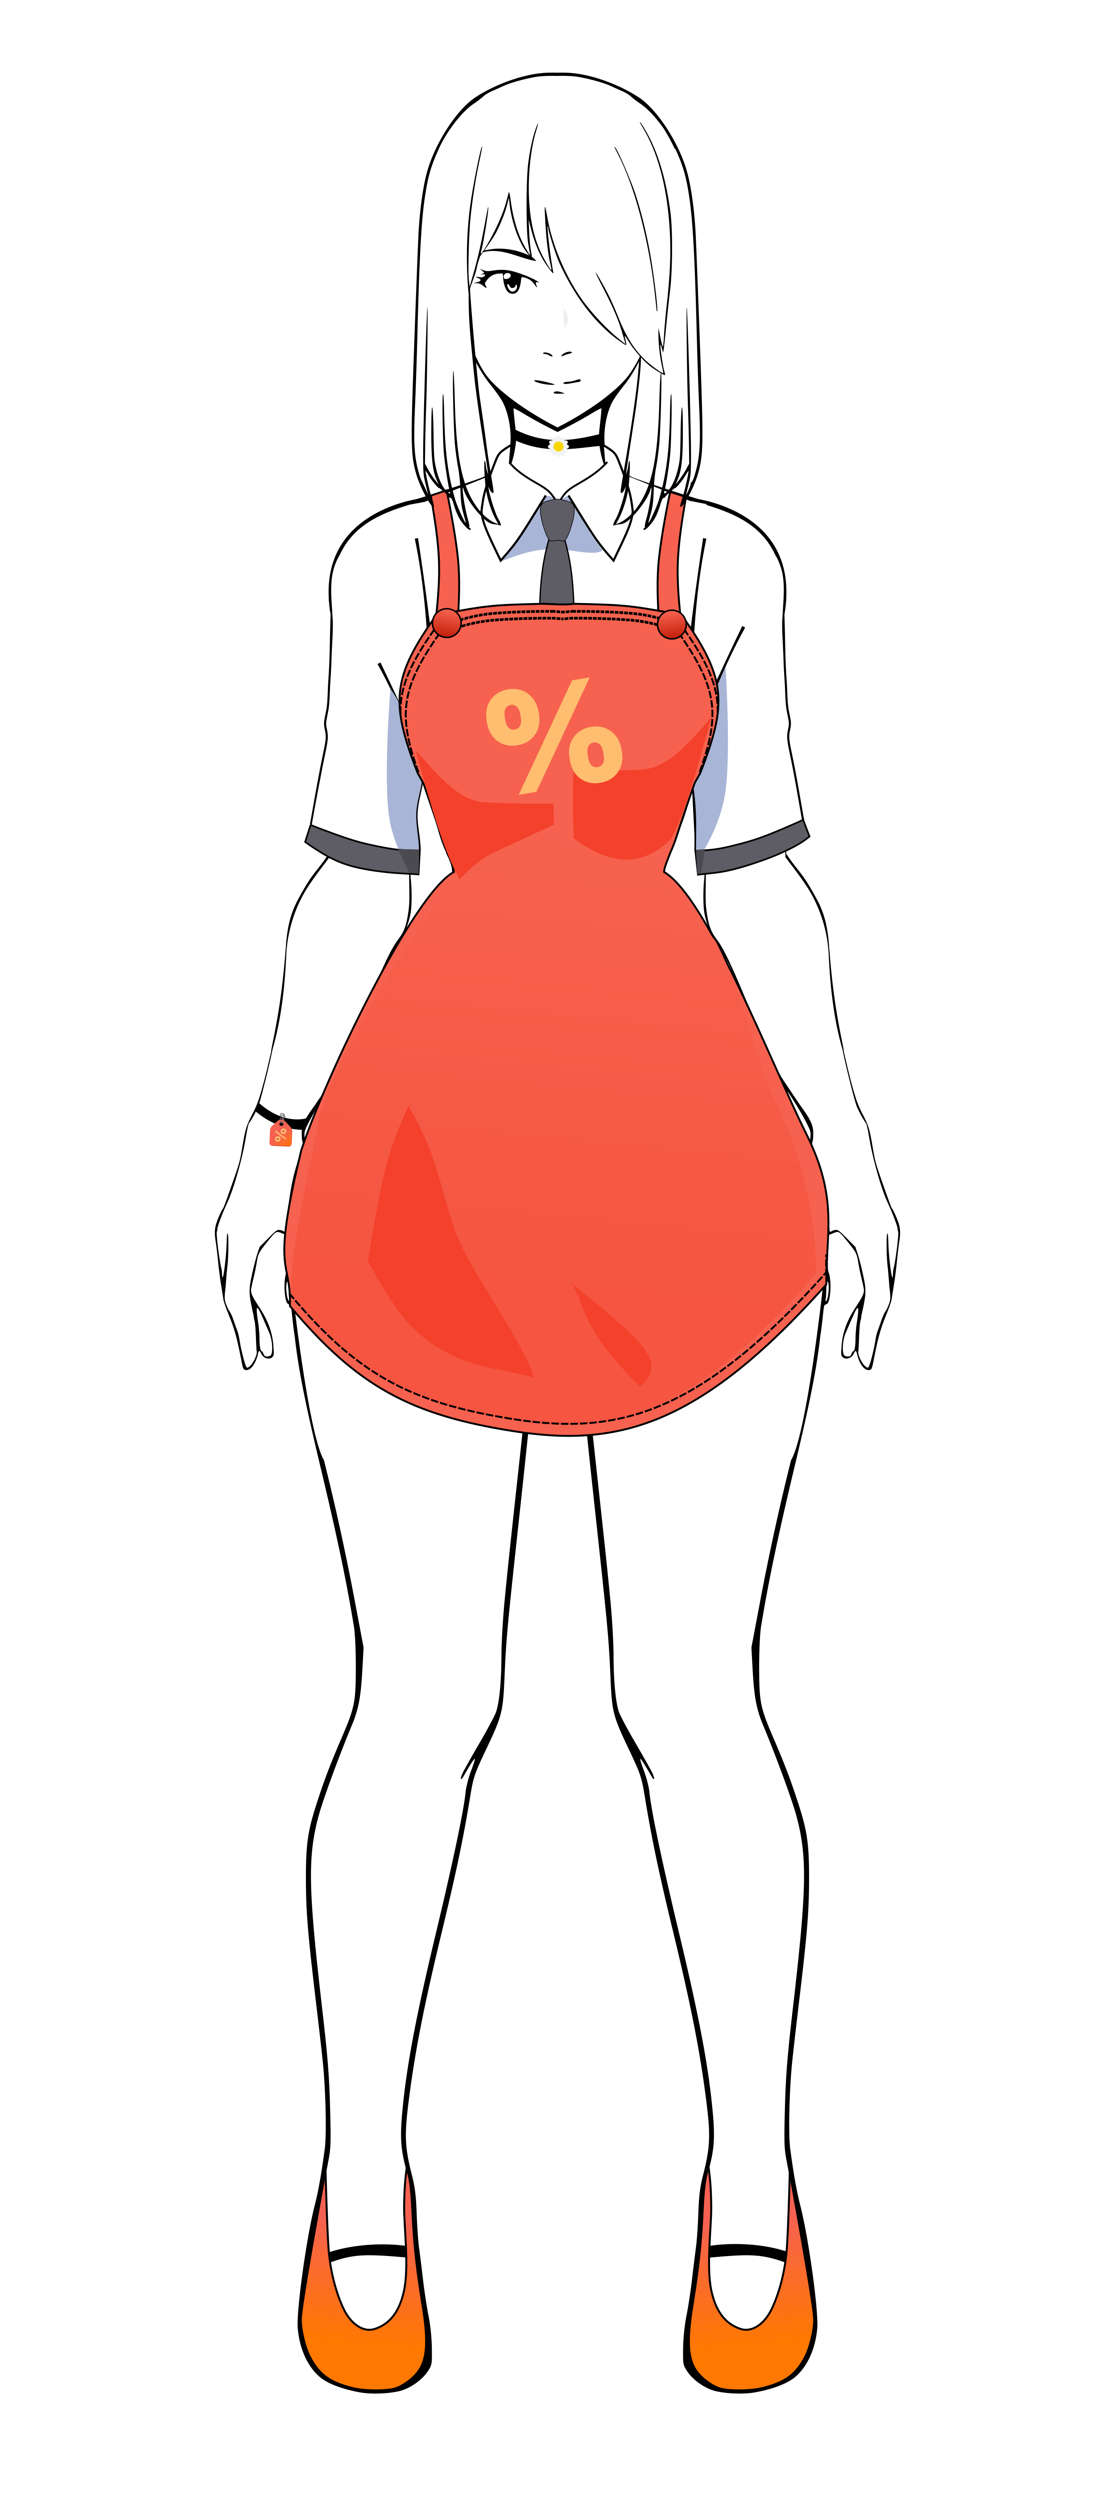 <svg xmlns="http://www.w3.org/2000/svg" xmlns:xlink="http://www.w3.org/1999/xlink" xml:space="preserve" id="svg38" width="1472" height="3300" version="1.1"><defs id="defs2"><linearGradient id="linearGradient48"><stop id="stop48" offset="0" style="stop-color:#ff7800;stop-opacity:1"/><stop id="stop49" offset="1" style="stop-color:#f66151;stop-opacity:1"/></linearGradient><linearGradient id="linearGradient1"><stop id="stop3" offset="0" stop-color="#f6624f" stop-opacity="1"/><stop id="stop4" offset="1" stop-color="#c11f0a" stop-opacity="1"/></linearGradient><linearGradient id="a"><stop id="stop1" offset="0" stop-color="#f6624f" stop-opacity="1"/><stop id="stop2" offset="1" stop-color="#f55541" stop-opacity="1"/></linearGradient><linearGradient xlink:href="#a" id="b" x1="707.505" x2="646.573" y1="1093.705" y2="1710.101" gradientUnits="userSpaceOnUse"/><linearGradient xlink:href="#linearGradient1" id="linearGradient4" x1="592.937" x2="587.17" y1="805.243" y2="841.302" gradientUnits="userSpaceOnUse"/><linearGradient xlink:href="#linearGradient1" id="linearGradient5" x1="592.937" x2="587.17" y1="805.243" y2="841.302" gradientTransform="translate(-1476.864 1.931)" gradientUnits="userSpaceOnUse"/><linearGradient id="a-6-2" x1="2" x2="112" y1="74" y2="74" gradientUnits="userSpaceOnUse"><stop id="stop1-0-8" offset="0" stop-color="#ef939a"/><stop id="stop2-6-9" offset=".046" stop-color="#c01c28"/><stop id="stop3-2-7" offset=".436" stop-color="#c01c28"/><stop id="stop4-6-3" offset=".545" stop-color="#eb7981"/><stop id="stop5-6" offset=".618" stop-color="#c01c28"/><stop id="stop6-1" offset=".936" stop-color="#c01c28"/><stop id="stop7-2" offset="1" stop-color="#650e14"/></linearGradient><linearGradient id="b-1-9" x1="68" x2="73.75" y1="125.75" y2="64" gradientUnits="userSpaceOnUse"><stop id="stop8-3" offset="0" stop-color="#ff7800"/><stop id="stop9-1" offset="1" stop-color="#f66151"/></linearGradient><linearGradient xlink:href="#linearGradient48" id="linearGradient49" x1="472.208" x2="487.698" y1="3095.298" y2="2928.948" gradientUnits="userSpaceOnUse"/><linearGradient xlink:href="#linearGradient48" id="linearGradient50" x1="472.208" x2="487.698" y1="3095.298" y2="2928.948" gradientTransform="matrix(-1 0 0 1 1471.155 .58)" gradientUnits="userSpaceOnUse"/><radialGradient id="c-9-7" cx="114.887" cy="211.32" r="17.152" gradientTransform="matrix(.874 .776 -.18 .202 300.544 1344.968)" gradientUnits="userSpaceOnUse"><stop id="stop10-4-6" offset="0" stop-color="#9a9996"/><stop id="stop11-7-5" offset="1" stop-color="#5e5c64" stop-opacity="0"/></radialGradient></defs><path id="path2" fill="#fff" stroke-width="30.788" d="M0 0h1472v3300H0Z" display="inline"/><path id="path49" d="M933.696 2868.264a2.505 2.505 0 0 1 2.388 2.193l.414 3.342c2.093 16.902 2.36 46.77.702 72.46-.776 12.008-1.178 26.707-1.196 39.66-.018 12.955.38 24.312 1.076 29.071 3.467 23.68 11.362 40.42 23.041 50.053 4.389 3.62 12.864 8.104 17.196 9.232 7.952 2.071 15.562.357 22.761-4.959 7.2-5.315 13.995-10.025 19.258-22.378 7.526-17.663 14.284-37.733 17.375-60.33 1.234-9.02 2.573-31.693 3.664-62.929.339-9.695.799-21.854 1.023-27.054l.409-9.416c.136-2.972 2.857-7.67 3.404-4.746l1.123 6.076c10.212 55.172 23.689 134.472 26.934 158.54 1.86 13.794 1.932 19.677.338 29.433-3.898 23.857-11.937 42.212-24.569 55.51-7.797 8.207-17.406 13.74-31.82 18.491-10.884 3.589-20.481 5.494-30.902 6.122-11.262.677-11.501.678-21.164.02-5.025-.341-11.03-1.11-14.067-1.886-14.187-3.629-30.462-16.918-36.812-30.07-5.896-12.213-7.651-26.516-6.033-47.032.87-11.044 2.053-20.057 5.785-44.168 6.828-44.115 9.476-70.088 12.119-118.822 1.023-18.87 2.194-30.674 3.924-39.135h-.002l1.078-5.277a2.505 2.505 0 0 1 2.553-2z" style="fill:url(#linearGradient50);stroke-width:1.58"/><path id="path47" d="M537.459 2867.684a2.505 2.505 0 0 0-2.389 2.193l-.414 3.342c-2.093 16.902-2.36 46.77-.7 72.46.774 12.008 1.176 26.707 1.194 39.66.019 12.955-.379 24.313-1.076 29.071-3.467 23.68-11.361 40.42-23.04 50.053-4.39 3.62-12.865 8.104-17.196 9.232-7.952 2.072-15.563.357-22.762-4.959s-13.863-14.341-19.127-26.695c-7.525-17.663-12.854-37.816-15.945-60.412-1.234-9.02-2.573-31.694-3.664-62.93-.339-9.695-.799-21.854-1.024-27.054l-.408-9.416a2.505 2.505 0 0 0-4.965-.346l-1.123 6.076c-10.21 55.172-23.688 134.472-26.933 158.54-1.86 13.794-1.932 19.677-.338 29.433 3.898 23.857 11.937 42.212 24.568 55.51 7.797 8.208 17.406 13.74 31.82 18.492 10.884 3.588 20.482 5.493 30.903 6.12 11.261.678 11.5.68 21.164.022 5.025-.342 11.029-1.11 14.066-1.887 14.188-3.628 30.463-16.918 36.813-30.07 5.896-12.213 7.65-26.516 6.033-47.032-.87-11.044-2.053-20.057-5.785-44.168-6.829-44.115-9.477-70.088-12.12-118.822-1.023-18.87-2.193-30.674-3.923-39.135h.002l-1.078-5.277a2.505 2.505 0 0 0-2.553-2z" style="fill:url(#linearGradient49);fill-opacity:1;stroke:none;stroke-width:1.58"/><path id="path41-54" d="M341.75 1455.858c34.24 30.795 63.81 20.055 63.81 20.055l-2.363 15.276s-32.774 4.017-66.64-24.764z" style="fill:#000;fill-opacity:1;stroke-width:2.6"/><g id="g42" transform="translate(8.241 -5.212)"><path id="path17-7-1" fill="#5e5c64" d="M362.33 1474.838a2 2 0 0 0-.885 1.572l-.117 2.665a.49.49 0 0 0 .917.258c0 .158.077.307.207.398a.49.49 0 0 0 .677-.151l1.021-1.619c.313-.494.769-.542 1.176-.374.407.167.698.522.571 1.094l-.7 3.16q-.175.728-.31 1.465.458.501.812 1.08l.003.01q.171-1.168.447-2.323h.002l.704-3.172a1.935 1.935 0 0 0-1.154-2.212c-.784-.322-1.824-.122-2.38.757l-1.011 1.603.115-2.586c.015-.354.191-.644.447-.82.257-.173.592-.23.926-.115l.958.329c1.062.367 1.822 1.246 2.194 2.306 1.54 4.384 1.936 2.821.943-.274a4.44 4.44 0 0 0-2.818-2.957l-.956-.33a2.01 2.01 0 0 0-1.79.245z" style="stroke-width:.327"/><path id="path18-5-2" fill="url(#c)" d="M362.391 1474.905c-.42.288-.714.76-.739 1.323l-.118 2.664a.163.163 0 0 0 .157.17c.09.01.166-.066.17-.156l.117-2.664a1.36 1.36 0 0 1 1.807-1.23l.957.33a3.79 3.79 0 0 1 2.404 2.523c1.188 4.602 1.772 3.128.313-.09-.552-1.218-1.346-2.306-2.61-2.74l-.956-.33a1.68 1.68 0 0 0-1.502.2m1.624 1.976a1.6 1.6 0 0 0-.536.533l-1.021 1.619a.16.16 0 0 0 .05.224.16.16 0 0 0 .225-.05l1.022-1.618c.393-.623 1.043-.722 1.576-.503.534.22.925.749.766 1.467l-.702 3.168q-.196.82-.34 1.645.14.193.265.393a27 27 0 0 1 .393-1.965l.703-3.17c.192-.866-.302-1.569-.96-1.84a1.61 1.61 0 0 0-1.441.097" style="fill:url(#c-9-7);stroke-width:.327"/></g><path id="path3" d="M623.47 468.75c7.141 14.885 15.639 28.754 24.423 39.629 6.564 8.127 13.76 18.374 15.992 22.78 6.347 12.523 10.199 30.121 10.199 46.58 0 27.733-6.84 37.41-36.96 52.3-2.667 1.318-43.732 15.782-87.034 28.768-65.17 12.732-131.56 58.706-112.957 155.843.86 8.515 2.659 22.974 3.998 32.133 2.736 18.707 2.741 18.5-1.938 68.35-3.397 36.189-5.285 61.39-6.478 86.5-1.111 23.394.37 111.897 1.322 122.627l-.021 2.91-4.27 6.11c-14.297 20.25-17.77 19.731-36.385 54.34-10.087 18.752-14.017 36.628-15.896 61.056-3.936 51.16-8.43 83.766-17.918 129.974-1.088 5.3-1.601 8.624-1.627 10.01-2.445 10.345-6.22 26.605-7.934 33.197-7.055 27.148-10.113 36.072-16.695 48.692-7.973 15.288-9.35 19.773-13.322 43.404-3.083 18.345-4.14 22.314-11.502 43.186-12.657 35.884-13.302 37.605-14.596 38.898-.67.67-3.093 5.687-5.38 11.15-5.134 12.247-5.866 18.567-3.714 31.975.88 5.48 2.28 17.161 3.116 25.961.834 8.8 2.618 22.75 3.96 31 1.347 8.25 2.732 16.99 3.084 19.424.352 2.433 3.493 11.433 6.979 20 7.84 19.265 11.06 30.961 17.078 62.074 1.887 9.753 2.623 11 6.48 11 5.86 0 12.108-8.682 14.926-20.744 1.355-5.797 2.154-5.9 4.674-.59 2.8 5.898 10.55 8.142 14.498 4.194 2.01-2.011 2.108-2.81 1.537-12.786-2.443-42.7-29.681-60.673-29.681-75.625 0-1.28 1.316-7.713 2.924-14.297s3.68-16.624 4.603-22.31c1.908-11.75 2.688-13.241 14.705-28.107 10.733-13.278 11.077-13.47 18.424-10.375l5.844 2.46.761 22.674c.665 19.8.55 23.27-.886 27.342-2.194 6.215-2.863 18.997-1.518 28.992 1.206 8.957 2.486 11.795 5.684 12.598 1.92.482 2.246 1.642 3.324 11.805 1.458 13.743 2.77 23.777 3.816 30.335 4.741 42.507 13.194 85.25 33.389 169.858 22.89 95.896 34.727 152.262 44.691 212.75 1.566 9.502 2.602 31.63 2.559 54.707-.085 45.786-1.421 52.349-19.035 93.338-14.971 34.84-21.93 53.11-32.162 84.459-12.315 37.73-14.766 54.756-14.68 101.814.078 42.661 2.45 71.444 13.62 164.881 3.793 31.76 7.834 67.32 8.976 79.02 3.555 36.44 4.76 92.854 2.367 110.931-4.446 33.597-8.536 56.663-13.44 75.746-10.777 41.971-24.137 138.44-22.337 161.32 2.328 29.594 15.137 55.632 33.49 68.092 10.647 7.228 29.06 13.63 49.31 17.143 14.42 2.502 35.97 1.79 51.114-1.69 13.85-3.18 30.253-14.592 37.927-26.386 5.34-8.205 5.54-9.364 5.252-30.565-.18-13.33-1.923-30.138-4.412-42.55-2.262-11.283-5.546-32.824-7.299-47.868-1.752-15.045-4.123-34.192-5.267-42.55s-2.54-28.53-3.106-44.828c-.779-22.468-2.205-34.308-5.902-48.961-10.42-41.298-10.743-54.726-2.72-113.643 8.05-59.145 19.565-116.612 41.867-208.95 19.153-79.301 28.555-124.156 37.427-178.558 4.151-25.448 5.605-29.774 20.668-61.545 21.71-45.788 22.65-49.542 24.78-98.773 2.089-48.313 3.42-62.643 19.988-215.031 20.885-192.098 25.432-247.964 23.369-287.207-.256-17.493-1.748-34.69-4.576-51.916l18.338-13.832c7.316-7.064 9.974-9.399 12.695-9.766 2.721.367 5.38 2.702 12.695 9.766l18.338 13.832c-2.828 17.227-4.32 34.423-4.576 51.916-2.063 39.243 2.483 95.109 23.37 287.207 16.566 152.388 17.898 166.719 19.987 215.03 2.13 49.233 3.07 52.986 24.78 98.774 15.063 31.771 16.517 36.097 20.668 61.545 8.872 54.402 18.274 99.256 37.427 178.559 22.302 92.336 33.817 149.803 41.868 208.95 8.02 58.915 7.699 72.344-2.721 113.642-3.697 14.653-5.123 26.494-5.902 48.96-.566 16.3-1.962 36.47-3.106 44.829-1.144 8.358-3.515 27.505-5.267 42.55s-5.036 36.585-7.3 47.868c-2.487 12.412-4.231 29.22-4.411 42.55-.287 21.201-.088 22.36 5.252 30.565 7.674 11.794 24.077 23.206 37.927 26.387 15.144 3.48 36.695 4.19 51.114 1.69 20.25-3.516 38.663-9.916 49.31-17.144 18.353-12.46 31.162-38.5 33.49-68.091 1.8-22.88-11.559-119.35-22.338-161.32-4.902-19.085-8.993-42.15-13.439-75.747-2.393-18.077-1.188-74.49 2.367-110.931 1.142-11.7 5.182-47.26 8.977-79.02 11.168-93.437 13.54-122.22 13.619-164.88.086-47.06-2.365-64.085-14.68-101.815-10.232-31.35-17.19-49.62-32.162-84.46-17.614-40.987-18.95-47.551-19.035-93.337-.043-23.077.992-45.205 2.558-54.707 9.964-60.488 21.802-116.854 44.692-212.75 20.195-84.608 28.648-127.353 33.389-169.858 1.046-6.558 2.358-16.592 3.816-30.335 1.078-10.163 1.404-11.323 3.324-11.805 3.198-.803 4.478-3.64 5.684-12.598 1.345-9.995.676-22.777-1.518-28.992-1.437-4.072-1.552-7.542-.887-27.342l.762-22.674 5.844-2.46c7.347-3.097 7.69-2.904 18.424 10.374 12.017 14.866 12.797 16.359 14.705 28.108.923 5.686 2.996 15.725 4.603 22.31 1.608 6.584 2.924 13.017 2.924 14.297 0 14.952-27.238 32.925-29.681 75.625-.571 9.976-.473 10.775 1.537 12.786 3.948 3.948 11.699 1.704 14.498-4.194 2.52-5.31 3.319-5.207 4.674.59 2.818 12.062 9.065 20.744 14.925 20.744 3.86 0 4.595-1.247 6.48-11 6.02-31.113 9.239-42.81 17.079-62.074 3.486-8.567 6.626-17.567 6.978-20s1.74-11.174 3.084-19.424 3.127-22.2 3.961-31 2.236-20.483 3.116-25.96c2.152-13.41 1.419-19.73-3.713-31.976-2.29-5.463-4.711-10.48-5.381-11.15-1.294-1.293-1.939-3.014-14.596-38.898-7.362-20.872-8.419-24.84-11.502-43.186-3.972-23.63-5.349-28.116-13.322-43.404-6.582-12.62-9.64-21.544-16.695-48.692-1.714-6.592-5.489-22.852-7.934-33.197-.026-1.386-.539-4.71-1.627-10.01-9.488-46.208-13.982-78.814-17.918-129.974-1.879-24.428-5.81-42.303-15.896-61.057-18.615-34.607-22.088-34.09-36.385-54.34l-4.27-6.11-.022-2.91c.953-10.73 2.434-99.232 1.323-122.626-1.193-25.11-3.082-50.311-6.479-86.5-4.679-49.85-4.673-49.643-1.937-68.35 1.339-9.159 3.138-23.618 3.998-32.133 18.603-97.137-47.787-143.111-112.957-155.843-43.302-12.986-84.369-27.45-87.034-28.768-30.12-14.89-36.96-24.567-36.96-52.3 0-16.459 3.852-34.057 10.199-46.58 2.23-4.406 9.428-14.653 15.992-22.78 8.383-10.379 15.717-23.128 22.648-37.242-1.322.024-.473-.84-1.902-.84-4.24 9.067-9.723 17.69-13.523 23.146-14.462 20.77-52.394 48.952-95.03 70.666-.066.031-.212.087-.3.139-.09-.052-.235-.108-.301-.139-42.636-21.714-80.568-49.896-95.03-70.666-4.079-5.858-8.869-14.787-13.386-24.658zm54.686 70.275.031.002h.028c.678-.088 7.04 3.362 14.474 7.854 14.07 8.456 28.632 16.049 43.309 23.387 14.677-7.338 29.241-14.931 43.31-23.387 7.435-4.492 13.797-7.942 14.475-7.854h.028l.029-.002.04.014h.005v.002h.002l.002.002.002.002c.316.332-.468 9.533-1.735 20.451-2.048 17.65-2.026 21.454.16 34.309 2.886 16.955 9.28 33.319 19.311 49.416 3.963 6.358 7.459 11.557 7.77 11.557h.011c.158-.274-1.616-4.275-4.06-9.12-2.534-5.023-6.354-13.878-8.487-19.683l-3.876-10.559 10.146 7.684c7.842 5.615 68.752 27.993 91.484 37.316-57.786 8.525-105.925 17.315-118.384 21.309-11.965 3.836-25.007 10.556-28.395 14.633-1.957 2.354-.622 1.896 6.086-2.1 9.42-5.61 24.906-11.098 37.37-13.838 12.024-2.643 85.61-15.004 107.495-17.424 142.89 14.482 131.034 130.496 119.133 180.233-1.802 10.3-1.991 22.402-.531 33.828 1.072 8.38 6.2 72.608 7.95 99.554 2.225 34.31 1.673 90.062 1.296 136.254q-.05 5.686 0 11.371c.468 5.088-.071 6.723.523 7.563 5.018 7.094 22.228 28.502 31.657 44.344 15.01 25.22 23.883 54.933 25.236 84.5 2.006 43.828 6.843 82.63 16.143 117.476q1.125 4.218 1.957 6.864c3.173 17.21 15.688 67.339 18.921 75.566 2.48 6.307 9.465 18.977 12.194 22.146.754.876 2.732 9.876 4.398 20 4.4 26.728 15.589 66.196 23.819 84.008 6.872 14.873 13.494 32.276 13.562 35.643.036 1.786.294 3.25.576 3.25 1.471.01-2.819 36.148-5.699 48.004-.758 3.112-.928 4.493-1.143 9.418-.093 2.154-.411 3.67-.71 3.373-1.516-1.517-4.632-27.365-5.155-42.772-.453-13.37-.832-16.897-1.62-15-1.287 3.093-1.027 30.45.398 41.98.577 4.677 1.665 17.277 2.42 28 1.791 15.877 2.552 17.02-3.745 30.25-5.077 7.195-6.783 14.68-9.756 22.75-3.586 9.61-3.286 8.41-6.125 24.5-.634 3.82-6.118 28.29-8.552 29.303-4.508.654-13.894-15.093-12.823-21.515.256-1.532.69-9.087.965-16.787.504-14.07 1.19-21.718 2.196-24.5.298-.825.713-3.525.925-6 .038-.458 4.95-20.285 5.223-28.848.26-8.11-.266-12.287-3.287-26.152-1.977-9.075-5-20.775-6.72-26l-3.13-9.5-11.15-11.25c-9.611-9.696-11.595-11.25-14.371-11.25-1.771 0-4.289.697-5.594 1.552s-2.732 1.246-2.797.75c-4.002-30.708-5.993-60.496-15.953-90.802-2.88-8.766-5.146-16.45-5.271-17s-.754-2.286-1.395-3.852c-.789-1.926-.872-4.028-.256-6.5 1.023-4.096 1.115-5.198 1.125-13.535-.308-14.203-11.825-26.93-19.785-38.904l-17.916-26.713c-12.207-18.16-23.114-40.574-41.156-84.57-27.198-66.322-38.299-90.186-47.985-103.165-7.996-10.715-10.837-17.883-13.38-33.765-1.721-10.753-2.028-16.545-1.786-33.5.473-33.077.55-39.3-1.035-49.36h.225c-4.602-20.78-9.07-43.796-9.654-65.136-.057-2.048-.479-3.926-1.06-5.781-1.699-5.407-4.999-10.585-2.716-20.633 2.467-4.95 53.77-29.265 53.656-88.186-.016-8.336-4.38-26.496-9.289-38.648-6.088-15.07-9.606-20.838-26.953-44.2-5.35-7.205-10.79-15.007-12.082-17.332-.692-1.243-1.624-2.918-2.342-4.08.12-1.5-.064-4.967-.097-10.296-.035-5.556-.337-11.814-.672-13.907l-.611-3.804-.47 3.836c-.707 5.748-.103 18.048.76 22.921-.026 2.924 4.892 12.147 14.27 25.319 5.233 7.352 10.569 15.183 11.856 17.402s3.92 6.506 5.85 9.53c12.536 19.63 17.508 34.795 17.362 52.98-.97 22.054-8.314 45.834-24.244 61.68-4.266 4.243-10.563 9.512-13.996 11.71s-7.837 5.111-9.789 6.47c-25.9 18.001-91.42 9.396-117.474-23.936-5.052-6.463-10.358-14.875-10.457-21.828-.028-1.865-.135-1.94-.907-.616-2.625 4.51 8.824 46.19 65.631 57.317 4.87 1.17 28.31 4.231 46.897-.305 4.882-1.192 9.19-1.86 9.572-1.488.383.372.27 2.343-.244 4.379-.044.17-16.358 41.168-20.319 53.254-3.68 11.233-7.094 22.636-12.093 33.378-4.297 11.26-8.534 20.898-8.657 26.456-.108 4.954.092 9.296.444 9.646.35.351.636 1.69.636 2.973 0 6.035 67.076 67.08 89.444 111.222 1.46 2.884 6.639 15.447 11.506 27.92 17.519 44.907 33.044 82.83 37.123 90.68 8.634 16.618 20.98 41.575 28.353 57.305 40.248 85.87 50.795 127.241 50.9 199.695.023 14.802-24.131 239.588-46.597 277.432-15.156 60.418-28.936 123.334-40.861 186.54l-11.467 60.784 1.453 26.592c2.125 38.849 4.945 54.162 13.973 75.892 17.676 42.546 38.17 98.389 43.904 119.635 14.417 53.428 13.74 95.41-4.002 248.77-8.096 69.973-9.992 93.715-11.22 140.761-1.074 41.114-.751 50.336 2.259 65.346 2.023 10.843 35.158 190.28 35.215 210.598.037 13.175-5.527 36.22-11.535 47.757-12.375 23.767-26.1 33.711-56.864 41.207-15.49 3.775-44.47 3.769-55.507-.018-9.511-3.262-21.342-11.957-28.116-20.671-12.287-15.805-13.908-39.648-6.011-88.143 7.653-46.994 11.256-80.172 13.199-121.568 1.3-27.702 2.865-41.914 5.785-52.477 9.077-32.85 9.91-47.911 5.143-92.871-5.958-56.199-18.07-118.947-43.217-223.924-22.351-93.304-36.831-162.092-39.086-185.674-.654-6.839-3.863-19.452-7.133-28.029-3.27-8.578-5.557-15.89-5.082-16.248.77-.581 5.674 6.999 14.443 22.305 4.71 8.222 5.482 4.248.952-4.895-2.278-4.598-12.328-22.377-22.338-39.51-10.01-17.134-19.55-35.13-21.198-39.994-4.323-12.759-6.982-40.987-7.02-74.463-.02-16.033-1.866-48.173-4.103-71.423-3.879-40.308-6.458-64.667-20.103-189.68-13.592-124.53-16.483-162.993-15.406-205.147 1.088-32.292 3.776-77.022 14.896-107.023 14.017-17.961 51.126-58.008 71.162-76.791 38.908-36.475 67.118-64.435 76.03-75.363 7.009-8.593 14.909-19.928 22.609-32.079h-2.092c-18.428 30.068-38.745 51.497-82.176 90.004-15.437 13.686-36.7 34.22-47.252 45.627-51.67 55.87-60.496 62.47-83.459 62.41-1.386 0-2.643-.019-3.8-.049v-.018c-.1.01-.2.01-.301.01h-.03c-.1 0-.2 0-.3-.01v.018c-1.156.03-2.415.05-3.801.05-22.963.06-31.79-6.54-83.46-62.41-10.551-11.41-31.814-31.942-47.251-45.628-43.431-38.507-63.748-59.936-82.176-90.004h-2.092c7.7 12.15 15.602 23.486 22.612 32.079 8.912 10.928 37.12 38.888 76.027 75.363 20.036 18.783 57.145 58.829 71.162 76.789 11.12 30.002 13.809 74.733 14.897 107.025 1.077 42.154-1.815 80.618-15.407 205.147-13.646 125.013-16.224 149.372-20.103 189.68-2.237 23.25-4.085 55.39-4.104 71.423-.037 33.476-2.696 61.704-7.02 74.463-1.647 4.863-11.187 22.86-21.196 39.994-10.01 17.133-20.06 34.912-22.336 39.51-4.53 9.143-3.761 13.117.949 4.895 8.769-15.306 13.674-22.886 14.443-22.305.475.358-1.812 7.67-5.082 16.248-3.27 8.577-6.479 21.19-7.133 28.03-2.255 23.58-16.735 92.37-39.086 185.673-25.148 104.977-37.258 167.725-43.216 223.924-4.767 44.96-3.935 60.02 5.142 92.871 2.92 10.563 4.485 24.775 5.785 52.477 1.943 41.396 5.548 74.574 13.202 121.568 7.896 48.495 6.273 72.338-6.014 88.143-6.774 8.714-18.604 17.41-28.115 20.671-11.037 3.785-40.017 3.793-55.506.018-30.763-7.496-44.49-17.44-56.865-41.207-6.008-11.537-11.573-34.582-11.536-47.757.057-20.317 33.192-199.755 35.215-210.598 3.01-15.01 3.332-24.232 2.26-65.346-1.23-47.046-3.125-70.787-11.22-140.762-17.743-153.36-18.42-195.341-4.003-248.769 5.733-21.246 26.229-77.089 43.905-119.635 9.028-21.73 11.847-37.043 13.972-75.892l1.453-26.592-11.468-60.783c-11.924-63.208-25.704-126.123-40.86-186.541-22.466-37.844-46.62-262.63-46.6-277.432.109-72.454 10.654-113.825 50.901-199.695 7.375-15.73 19.722-40.687 28.356-57.305 4.08-7.85 19.604-45.773 37.123-90.68 4.867-12.473 10.044-25.036 11.505-27.92 22.368-44.142 89.444-105.187 89.444-111.222 0-1.283.286-2.622.637-2.973.352-.35.55-4.692.443-9.646-.123-5.558-4.36-15.197-8.656-26.456-5-10.742-8.413-22.145-12.094-33.378-1.272-3.88-3.819-10.74-6.69-18.274 4.644 16.338 8.49 34.899 16.452 51.668 1.336 6.406 9.602 14.644 8.22 31.854l-.556 6.947c-15.171 15.845-58.598 66.16-60.432 65.088-.537-.634 4.676-11.038 6.717-25.153 1.31-9.084 1.284-30.696-.059-41.615-.923-7.524-.324-24.212 1.168-37.12 3.871-16.129 10.271-59.71 11.912-80.382.196-2.728 1.272-5.384 2.649-7.71-.239-1.452-.234-2.653.056-2.936.145-.141.857-.133 1.95 0a29 29 0 0 1 3.175-3.49c-4.502-1.443-8.512-3.325-11.861-5.653-1.953-1.357-6.358-4.27-9.791-6.469-3.432-2.198-9.73-7.468-13.996-11.71-15.93-15.847-23.272-39.626-24.242-61.68-.147-18.185 4.825-33.35 17.363-52.98 1.93-3.024 4.563-7.31 5.85-9.53s6.62-10.05 11.853-17.402c9.377-13.172 14.299-22.395 14.272-25.319.864-4.873 1.466-17.174.76-22.922l-.471-3.836-.612 3.805c-.335 2.093-.637 8.35-.672 13.906-.033 5.33-.216 8.796-.095 10.297-.72 1.162-1.652 2.837-2.344 4.08-1.293 2.325-6.73 10.125-12.082 17.332-17.347 23.36-20.864 29.13-26.951 44.2-4.91 12.152-9.274 30.312-9.291 38.648-.114 58.92 51.188 83.237 53.654 88.186 2.283 10.048-1.016 15.225-2.713 20.632-.582 1.855-1.002 3.735-1.058 5.782-.585 21.34-5.055 44.355-9.657 65.136h.225c-1.584 10.058-1.506 16.283-1.033 49.36.242 16.955-.065 22.747-1.787 33.5-2.542 15.882-5.384 23.05-13.381 33.765-9.685 12.978-20.787 36.842-47.985 103.164-18.042 43.996-28.949 66.41-41.156 84.57l-17.916 26.714c-7.96 11.974-19.478 24.701-19.785 38.904.01 8.337.102 9.44 1.125 13.535.617 2.472.533 4.574-.256 6.5-.64 1.566-1.27 3.302-1.394 3.852-.125.55-2.39 8.234-5.272 17-9.96 30.306-11.951 60.094-15.953 90.802-.065.495-1.492.104-2.797-.75-1.305-.856-3.823-1.552-5.594-1.552-2.776 0-4.759 1.554-14.369 11.25l-11.152 11.25-3.127 9.5c-1.72 5.225-4.745 16.925-6.72 26-3.023 13.865-3.55 18.041-3.29 26.152.274 8.563 5.184 28.39 5.22 28.848.214 2.475.63 5.175.929 6 1.006 2.782 1.69 10.43 2.195 24.5.276 7.7.71 15.255.967 16.787 1.07 6.422-8.316 22.17-12.824 21.515-2.435-1.014-7.92-25.482-8.553-29.302-2.84-16.091-2.54-14.892-6.125-24.5-2.973-8.072-4.68-15.557-9.756-22.75-6.297-13.232-5.536-14.375-3.744-30.25.754-10.725 1.845-23.325 2.422-28 1.425-11.531 1.682-38.889.396-41.98-.789-1.899-1.17 1.63-1.623 15-.522 15.405-3.634 41.255-5.15 42.77-.3.3-.62-1.218-.713-3.372-.215-4.925-.386-6.306-1.143-9.418-2.88-11.856-7.17-47.994-5.699-48.004.282 0 .54-1.464.576-3.25.068-3.367 6.692-20.77 13.565-35.643 8.23-17.812 19.415-57.28 23.814-84.008 1.666-10.124 3.646-19.124 4.4-20 2.73-3.17 9.714-15.84 12.194-22.146 3.234-8.227 15.75-58.357 18.924-75.567q.83-2.645 1.957-6.863c9.3-34.846 14.134-73.648 16.14-117.476 1.353-29.567 10.227-59.28 25.237-84.5 9.43-15.842 26.638-37.25 31.656-44.344.594-.84.055-2.475.523-7.563.033-3.254.033-7.075 0-11.37-.377-46.193-.93-101.945 1.297-136.255 1.75-26.946 6.878-91.173 7.951-99.554 1.46-11.426 1.27-23.528-.533-33.828-11.9-49.737-23.759-165.75 119.131-180.233 21.886 2.42 95.472 14.781 107.498 17.424 12.462 2.74 27.95 8.228 37.37 13.838 6.707 3.996 8.042 4.453 6.085 2.1-3.388-4.078-16.43-10.797-28.394-14.633-12.46-3.994-60.6-12.784-118.385-21.309 22.732-9.323 83.642-31.701 91.484-37.316l10.149-7.684-3.881 10.559c-2.132 5.805-5.95 14.66-8.485 19.683-2.444 4.845-4.218 8.845-4.06 9.12h.012c.31 0 3.806-5.2 7.77-11.557 10.031-16.097 16.426-32.461 19.31-49.416 2.188-12.855 2.208-16.66.16-34.309-1.267-10.918-2.05-20.118-1.735-20.45l.002-.003.002-.002h.002v-.002h.004zM563.28 1029.732q1.043.335 2.12.637l.007-2.03c.043-.331-.854.218-2.127 1.393m2.12.637-.018 3.8h.002c.756.166 1.542.35 2.344.546 18.586 4.535 42.026 1.474 46.896.303 56.806-11.126 68.256-52.806 65.63-57.317-.771-1.325-.876-1.25-.903.615-.1 6.953-5.405 15.366-10.457 21.829-22.168 28.357-72.898 38.819-103.495 30.224m-.018 3.8c-2.1-.458-3.964-.79-5.277-.946a29 29 0 0 0-2.006 2.937c.076.463.176.951.3 1.443.03.117 7.559 19.052 13.63 34.981a264 264 0 0 0-1.083-3.715c-2.31-7.7-3.02-16.2-3.36-16.75 3.244-2.518-2.207.441-2.233.441h-.047zm348.139 9.753-.416 1.31.216.118c1.354 1.59 6.313 18.988 6.907 27.271 1.64 20.671 4.365 35.503 8.236 51.631 1.492 12.909 2.09 29.597 1.168 37.121-1.343 10.919-1.369 32.531-.059 41.615 2.04 14.115 7.254 24.519 6.717 25.153-1.834 1.073-45.26-49.243-60.432-65.088l-.556-6.948c-1.382-17.21 6.885-25.447 8.22-31.853 8.573-18.054 16.665-34.935 21.827-52.13 2.31-7.7 7.368-26.306 7.707-26.856-1.442-1.103.442-1.341.464-1.344m-.407 1.31h.047c.044.01.095.043.153.11zM432.76 1440.363c.55.052-3.076 7.79-11.074 24.795-4.914 10.45-11.137 24.4-13.827 31l-4.888 12-.756-6c-.47-3.752-.338-7.31.355-9.5 1.884-5.955 11.039-22.845 20.323-37.5 6.085-9.605 9.41-14.838 9.867-14.795m606.48 0c.457-.043 3.782 5.19 9.867 14.795 9.284 14.655 18.439 31.545 20.323 37.5.693 2.19.825 5.748.355 9.5l-.756 6-4.888-12c-2.69-6.6-8.913-20.55-13.827-31-7.998-17.006-11.625-24.743-11.074-24.795m-340.486 182.67 4.55 3.201c3.866 2.717 11.212 5.68 19.378 7.817 1.866.488-16.41 18.47-18.823 18.56-3.09-9.728-4.261-19.869-5.105-29.578m74.492 0c-.844 9.71-2.015 19.85-5.105 29.578-2.413-.09-20.689-18.072-18.823-18.56 8.166-2.136 15.513-5.1 19.377-7.817zm-393.662 68.625h.023c1.772 5.25 1.433 11.44 1.75 17 .093 3.025.406 6.288.698 7.25.29.963.122 1.75-.377 1.75-.5 0-1.406-1.687-2.016-3.75-2.263-7.657-2.315-22.25-.078-22.25m712.807 0h.022c2.237 0 2.185 14.593-.076 22.25-.61 2.063-1.518 3.75-2.018 3.75s-.668-.787-.377-1.75c.292-.962.604-4.225.697-7.25.317-5.56-.022-11.75 1.75-17zm-752.68 34.961c1.95.075 7.56 14.047 15.45 32.041 5.03 11.474 5.037 27.196 2.42 30.35-.789.949-2.833 1.648-4.8 1.648-2.974 0-3.623-.465-4.89-3.5-.805-1.925-1.89-3.5-2.41-3.5-1.706 0-2.967-7.306-2.938-17.013.015-5.235-.738-14.116-1.6-19.74-2.22-14.48-2.502-20.335-1.232-20.286m792.576 0c1.27-.049.988 5.803-1.232 20.283-.862 5.626-1.615 14.507-1.6 19.74.03 9.709-1.233 17.016-2.937 17.016-.52 0-1.606 1.575-2.41 3.5-1.268 3.035-1.916 3.5-4.89 3.5-1.967 0-4.012-.7-4.8-1.648-2.618-3.154-2.61-18.876 2.422-30.35 7.89-17.994 13.5-31.965 15.45-32.039z"/><path id="path4" fill="#fff" fill-opacity="1" stroke="none" stroke-dasharray="none" stroke-dashoffset="0" stroke-opacity="1" stroke-width=".425" d="M810.515 736.265c.564-1.216 2.622-5.53 4.572-9.585 7.697-16.009 10.801-19.14 14.44-28.988 3.007-8.141 4.105-11.524 4.98-16.574.613-3.548 1.07-4.848.084-12.135-1.547-11.429-3.528-21.223-8.284-34.708l-2.174-6.166c-2.083-1.565-5.09-13.649-5.09-13.649l-9.257-17.61-12.608-8.763 1.994 23.944-3.98 4.419c-7.236 8.035-16.954 11.447-36.17 23.44-3.646 2.274-7.92 7.757-9.24 8.857l-.682.568 1.414 2.37c3.237 5.424 18.192 30.091 21.823 35.995 13.37 21.74 20.295 31.444 31.985 44.83 2.14 2.451 4.179 4.796 4.53 5.211l.637.755zm-150.075 0c-.564-1.216-2.621-5.53-4.572-9.585-7.697-16.009-9.767-20.732-13.406-30.58-3.007-8.142-3.736-10.62-4.61-15.67-.615-3.548-2.474-4.16-1.488-11.447 1.547-11.429 3.528-21.223 8.284-34.708l2.174-6.166c2.083-1.565 5.09-13.649 5.09-13.649l9.257-17.61 12.608-8.763-1.994 23.944 5.012 3.383c8.962 6.05 15.922 12.483 35.139 24.475 3.645 2.275 7.919 7.758 9.24 8.858l.681.568-1.414 2.37c-3.237 5.424-18.192 30.091-21.823 35.995-13.37 21.74-20.295 31.444-31.985 44.83a950 950 0 0 0-4.53 5.211l-.637.755z"/><path id="path5" fill="#fff" fill-opacity="1" stroke="none" stroke-dasharray="none" stroke-dashoffset="0" stroke-opacity="1" stroke-width="2.404" d="m824.626 626.833 12.908 51.597s-25.466 64.014-27.54 61.582c-20.662-24.234-32.254-42.323-42.422-58.271l-10.553-14.27-1.365 2.092c-.04 7.771-7.26 10.682-10.946 16.218-9.455 22.556-19.659 21.154-19.659 21.154-3.687-5.537-12.79-18.424-12.83-26.195l.58-12.742-8.345 14.227c-10.168 15.949-22.806 33.555-43.467 57.79-2.073 2.432-26.384-66.006-26.384-66.006l12.222-45.898-86.082 34.33-21.267 4.152c-5.74-4.869-71.714 25.742-84.98 53.428-2.538 5.296-2.604 2.804-5.472 8.431-2.868 5.629-8.278 21.143-10.133 26.13-2.786 7.487-2.946 10.9-3.109 65.177-.183 61.31-2.267 107.247-5.822 128.28-1.669 9.877-1.87 15.168-.837 21.92 1.654 10.798 1.72 10.266-6.811 54.152-9.939 51.134-12.937 68.478-12.072 69.876.42.682 11.347 5.162 24.277 9.96 36.953 13.706 71.035 21.912 101.799 23.3l16.579.745c1.797-7.37.231-18.946 0-28.856-.37-15.728 1.4-31.787 2.56-38.16 3.905-21.468 1.631-27.476 1.822-27.846l.004-.01h.035s0-.014.841.111c-2.333 5.473 5.713 17.862 9.042 28.726 4.11 13.412 12.655 32.764 15.75 41.71 3.096 8.944 7.253 23.433 11.272 31.373 5.696 11.255 4.57 26.274 4.252 26.58h-.004s-4.495 4.877-25.458 29.378c-18.741 21.902-15.193 12.176-10.147 20.377 8.148 13.241 23.654 51.271 41.624 96.486 12.468 31.294 26.248 66.025 43.812 94.568.546-.01 3.943-5.66 8.537-14.628 19.76-38.577 36.6-68.06 58.474-90.378 2.28-2.325 15.132-12.66 22.826-19.011 2.828 1.814 9.581 1.622 12.69 4.794 21.873 22.316 34.574 46.04 54.335 84.618 3.653 7.13 6.548 12.165 7.856 13.934a584500 584500 0 0 1 102.533-166.93c5.04-8.203 1.626-3.205-17.114-25.107-20.964-24.501-25.458-29.378-25.458-29.378h-.004c-.318-.307-1.444-15.325 4.25-26.58 4.021-7.942 9.676-22.054 12.773-31 3.097-8.944 11.937-28.968 16.047-42.38 3.329-10.864 9.127-22.878 6.792-28.35l1.296-.19h.026l.001.01h.005l.004.01c.273.386-.946 6.604 1.823 27.845.838 6.424 2.928 22.433 2.56 38.161-.232 9.91-1.799 21.484 0 28.856l16.585-.747c30.764-1.386 64.845-9.592 101.799-23.3 12.93-4.796 23.856-9.277 24.276-9.956.865-1.4-2.133-18.746-12.072-69.876-8.53-43.886-8.465-43.357-6.81-54.156 1.033-6.75.83-12.04-.838-21.92-3.555-21.031-5.64-66.967-5.822-128.28-.163-54.277-.324-57.688-3.109-65.174-1.855-4.988-7.264-20.504-10.132-26.13-2.868-5.628-2.935-3.136-5.473-8.432-13.266-27.686-79.24-58.297-84.98-53.43l-21.267-4.15zm-11.607 754.92c-138.638 225.816-75.854 124.216.444.538q-.177-.175-.444-.537m.444.537q.155.156.236.158c205.355-333.685 92.564-150.59-.236-.158"/><path id="path6" fill="#a8b5d6" fill-opacity="1" stroke="none" stroke-dasharray="none" stroke-dashoffset="0" stroke-opacity="1" stroke-width="2.6" d="M735.964 663.67s-6.249-10.42-14.296-8.855c-.598.979-24.15 34.662-24.529 35.277-13.37 21.74-20.294 31.444-31.984 44.83a950 950 0 0 0-4.53 5.21l-.054.067c1.39.796 4.208-.274 9.961-2.457 11.273-4.278 33.817-12.834 58.652-12.834s51.959 8.555 64.07 2.9q1.341-.627 2.432-1.472c-7.948-9.792-14.44-19.374-24.826-36.244-4.041-10.653-20.926-35.755-21.6-35.431-5.437 2.616-8.872 6.003-13.296 9.009m221.8 216.655s8.81 130.249-2.429 177.702c-7.094 29.96-16.983 48.092-26.872 66.225l-11.785-2.155c.969-31.005-2.878-60.047-2.834-88.872s3.978-57.434 7.892-78.637c7.83-42.407 36.028-74.263 36.028-74.263"/><path id="path7" fill="#000" fill-opacity="1" stroke="none" stroke-dasharray="none" stroke-dashoffset="0" stroke-opacity="1" stroke-width="2.6" d="M498.467 876.58c29.922 54.235 51.938 112.013 72.143 170.604l4.709-11.666c-22.934-54.222-47.453-107.811-73.02-160.981Z"/><path id="path8" fill="#a8b5d6" fill-opacity="1" stroke="none" stroke-dasharray="none" stroke-dashoffset="0" stroke-opacity="1" stroke-width="2.6" d="M515.435 909.349s-10.955 132.465.283 179.919c7.095 29.959 17.199 46.272 27.088 64.405l10.918-20.747c.692-31.276-4.011-44.501-1.586-65.723 2.426-21.222 4.678-34.625 4.678-34.625-13.793-41.076-12.05-82.86-41.381-123.23"/><path id="path9" fill="#000" fill-opacity="1" stroke="none" stroke-dasharray="none" stroke-dashoffset="0" stroke-opacity="1" stroke-width="2.6" d="M983.722 828.446c-29.922 54.234-51.938 112.013-72.143 170.603l-4.709-11.665c22.933-54.223 47.452-107.811 73.019-160.982zM932.53 711.14c-12.739 60.617-16.878 122.31-19.05 184.248l-7.917-9.777c6.059-58.56 13.819-116.979 22.703-175.304zm-384.93 0c12.738 60.617 16.878 122.31 19.05 184.248l7.916-9.777c-6.058-58.56-13.818-116.979-22.702-175.304z"/><path id="path10" fill="#5e5c64" fill-opacity="1" stroke="#000" stroke-dasharray="none" stroke-dashoffset="0" stroke-opacity="1" stroke-width="1.7" d="M724.723 711.813c-14.639 50.231-11.767 95.745-13.44 147.312-1.658 45.178-4.973 114.639-1.176 162.69 3.68 46.548 14.032 73.003 24.94 70.93 10.907 2.073 21.26-24.382 24.94-70.93 3.797-48.051.481-117.512-1.176-162.69-1.673-51.567 1.199-97.08-13.44-147.312-7.092 1.3-13.555.115-20.648 0z"/><path id="path11" fill="#f6624f" fill-opacity="1" stroke="#000" stroke-dasharray="none" stroke-width="2.5" d="M884.756 649.268c-5.727 27.063-13.885 71.517-15.818 99.368s-.072 56.489 1.79 85.127l30.07 1.718c-3.437-29.927-6.873-59.854-6.075-89.734s5.831-59.713 10.864-89.545z"/><path id="path12" fill="#f6624f" fill-opacity="1" stroke="#000" stroke-dasharray="none" stroke-width="2.5" d="M589.569 647.293c5.727 27.063 13.885 71.517 15.818 99.368s.072 56.489-1.79 85.127l-30.07 1.718c3.437-29.927 6.873-59.854 6.075-89.734s-5.831-59.713-10.864-89.545z"/><path id="path13" fill="#f6624f" fill-opacity="1" stroke="#000" stroke-dasharray="none" stroke-width="2.5" d="M717.778 797.038c-14.894.29-29.347.706-42.664 1.236-47.215 1.88-64.928 8.797-97.857 12.13-60.544 83.692-61.567 118.043-26.492 208.52-.454.44 7.937 13.788 8.547 16.196.108.414 11.388 32.513 19.128 56.129 3.681 11.233 7.097 22.637 12.096 33.379 4.297 11.259 8.531 20.897 8.654 26.455-53.546 28.735-169.762 270.846-201.338 367.017-40.653 166.827-13.521 142.386-15.057 205.993 88.76 106.108 159.618 143.89 294.523 165.068s244.02-2.876 413.609-193.697c-1.067-66.05 16.912-111.976-26.786-199.306-45.274-90.484-130.034-311.31-187.451-345.075.123-5.558 4.358-15.196 8.655-26.455 4.999-10.742 8.414-22.146 12.095-33.38 7.74-23.615 19.021-55.714 19.13-56.128.61-2.408 9-15.755 8.546-16.195 35.075-90.478 34.052-124.83-26.492-208.522-32.93-3.332-50.642-10.248-97.857-12.129-13.317-.53-27.77-.945-42.664-1.236-13.493 1.855-26.826.378-40.325 0z"/><path id="path14" fill="#f4412b" fill-opacity="1" stroke="none" stroke-dasharray="none" stroke-dashoffset="0" stroke-opacity="1" stroke-width="18.463" d="M730.352 1149.821c-19.344 19.19-38.686 38.381-52.678 49.545-13.992 11.163-22.633 14.3-35.92 4.876-13.29-9.423-31.222-31.406-47.533-69.206-16.31-37.8-30.996-91.416-45.682-145.033 28.579 33.052 57.156 66.102 88.45 68.81s93.653 2.14 93.653 2.14 1.69 41.011-.29 88.868"/><path id="path15" fill="url(#b)" fill-opacity="1" stroke="none" stroke-dasharray="none" stroke-width="2.46" d="M651.44 1125.59c-80.154 37.167-217.464 287.53-229.99 350.619-24.711 124.464-36.116 167.712-37.573 231.561 85.959 106.108 162.674 144.978 293.324 166.156 130.648 21.178 236.32-2.876 400.557-193.697-1.034-66.05-13.156-141.935-55.474-229.265-25.4-52.414-41.395-140.172-77.711-208.533l-143.777-186.1z" style="fill:url(#b)"/><path id="path16" fill="#f4412b" fill-opacity="1" stroke="none" stroke-dasharray="none" stroke-dashoffset="0" stroke-opacity="1" stroke-width="14.459" d="M762.468 1709.148c7.63 19.678 15.264 39.361 29.01 59.666 13.745 20.3 33.607 41.223 53.473 62.15 11.35-12.213 22.7-24.422 7.75-47.136-14.955-22.71-56.206-55.927-97.462-89.14z"/><path id="path17" fill="#f4412b" fill-opacity="1" stroke="none" stroke-dasharray="none" stroke-dashoffset="0" stroke-opacity="1" stroke-width="18.463" d="M939.227 946.642c-28.58 33.052-57.157 66.103-88.451 68.811-31.295 2.708-93.653 2.139-93.653 2.139s-1.689 41.012.29 88.87q.007 0 0 0 74.536 56.555 129.276 0a303 303 0 0 0 6.848-14.79c16.31-37.8 30.996-91.417 45.682-145.033z"/><path id="path18" fill="#ffbe6f" stroke-width="3.073" d="M683.06 983.862c-6.545 1.097-12.643.656-18.26-1.33-5.644-2.048-10.39-5.461-14.242-10.23-3.858-4.844-6.413-10.896-7.623-18.171l-.457-2.73c-1.228-7.332-.803-13.883 1.287-19.646 2.068-5.837 5.446-10.637 10.114-14.414 4.662-3.767 10.26-6.203 16.806-7.3 6.613-1.107 12.733-.635 18.368 1.407 5.644 2.049 10.402 5.486 14.26 10.33q5.871 7.149 7.713 18.148l.458 2.728q1.826 10.899-1.378 19.671c-2.089 5.763-5.463 10.537-10.123 14.304-4.67 3.717-10.325 6.128-16.92 7.233zm-3.472-20.726c3.088-.525 5.382-2.089 6.88-4.706 1.536-2.693 1.879-6.606 1.015-11.762l-.457-2.729q-1.308-7.809-4.831-10.963c-2.282-2.113-4.972-2.91-8.06-2.385-3.03.508-5.288 2.126-6.757 4.867q-2.215 4.1-.9 11.932l.457 2.73c.861 5.139 2.43 8.748 4.7 10.795 2.268 1.987 4.923 2.73 7.953 2.221m112.894 70.249c-6.545 1.096-12.627.652-18.26-1.33q-8.466-3.073-14.236-10.24c-3.865-4.835-6.402-10.89-7.63-18.162l-.447-2.722c-1.238-7.34-.803-13.884 1.284-19.664 2.078-5.83 5.44-10.627 10.108-14.404 4.66-3.767 10.276-6.205 16.822-7.302 6.596-1.105 12.723-.643 18.367 1.406 5.628 2.052 10.386 5.49 14.251 10.323q5.871 7.149 7.713 18.148l.457 2.729q1.83 10.924-1.376 19.67c-2.087 5.78-5.471 10.547-10.124 14.32-4.679 3.71-10.317 6.118-16.93 7.225zm-3.472-20.726c3.097-.519 5.381-2.09 6.879-4.707 1.545-2.686 1.88-6.605 1.015-11.762l-.447-2.721c-.882-5.214-2.493-8.868-4.841-10.97-2.282-2.114-4.962-2.904-8.059-2.385-3.03.507-5.28 2.132-6.757 4.867q-2.203 4.112-.895 11.922l.458 2.729c.863 5.156 2.43 8.75 4.71 10.803 2.262 1.996 4.906 2.732 7.937 2.224m-104.17 36.523 70.401-151.068 23.27-3.9-70.394 151.059zm0 0"/><path id="path19" stroke-dasharray="10, 2.5" d="M886.968 826.403q1.91.217 3.829.412l.558.056.328.455a713 713 0 0 1 3.58 4.992l-2.037 1.448a681 681 0 0 0-3.244-4.524 280 280 0 0 1-3.299-.355zm9.743 7.957a601 601 0 0 1 5.716 8.23l-2.064 1.408a598 598 0 0 0-5.693-8.195zm7.125 10.304a464 464 0 0 1 5.527 8.364l-2.102 1.355a462 462 0 0 0-5.498-8.322zm6.88 10.475a363 363 0 0 1 5.278 8.535l-2.145 1.283a360 360 0 0 0-5.242-8.474zm6.56 10.69a282 282 0 0 1 4.942 8.745l-2.199 1.19a277 277 0 0 0-4.898-8.664zm6.128 10.96a218 218 0 0 1 4.498 8.996l-2.262 1.065a215 215 0 0 0-4.447-8.893zm5.555 11.28a173 173 0 0 1 3.91 9.28l-2.332.9a170 170 0 0 0-3.854-9.145zm4.8 11.638a141 141 0 0 1 3.153 9.582l-2.4.694a140 140 0 0 0-3.1-9.413zm3.832 12.012c.874 3.25 1.62 6.536 2.227 9.85l-2.459.45a122 122 0 0 0-2.184-9.654zm2.657 12.338a118 118 0 0 1 1.187 10.033l-2.494.188a115 115 0 0 0-1.16-9.82zm1.35 12.555a123 123 0 0 1 .128 10.097l-2.5-.066c.092-3.3.054-6.602-.125-9.895zm-2.464 12.501 2.498.118c-.156 3.36-.44 6.717-.835 10.054l-2.483-.297a139 139 0 0 0 .82-9.875m-1.13 12.338 2.476.334a173 173 0 0 1-1.637 9.938l-2.455-.48a171 171 0 0 0 1.616-9.792m-2.102 12.229 2.447.51a224 224 0 0 1-2.263 9.795l-2.422-.618a221 221 0 0 0 2.238-9.687m-2.863 12.096 2.418.642a296 296 0 0 1-2.735 9.658l-2.394-.716a294 294 0 0 0 2.71-9.584m-3.436 11.966 2.389.739a393 393 0 0 1-3.078 9.545l-2.371-.795a391 391 0 0 0 3.06-9.489m-3.86 11.85 2.366.805a535 535 0 0 1-2.992 8.527h-2.658a528 528 0 0 0 3.285-9.332m-22.032-180.108a601 601 0 0 1 5.716 8.231l-2.064 1.408a598 598 0 0 0-5.693-8.195zm7.125 10.305a464 464 0 0 1 5.527 8.364l-2.102 1.355a462 462 0 0 0-5.498-8.322zm6.88 10.475a363 363 0 0 1 5.278 8.535l-2.145 1.283a360 360 0 0 0-5.242-8.474zm6.56 10.69a282 282 0 0 1 4.942 8.745l-2.199 1.19a277 277 0 0 0-4.898-8.664zm6.128 10.96a218 218 0 0 1 4.498 8.996l-2.262 1.065a215 215 0 0 0-4.447-8.893zm5.555 11.28a173 173 0 0 1 3.91 9.28l-2.332.9a170 170 0 0 0-3.854-9.145zm4.8 11.638a141 141 0 0 1 3.153 9.582l-2.4.694a140 140 0 0 0-3.1-9.413zm3.832 12.012c.874 3.25 1.62 6.536 2.227 9.85l-2.459.45a122 122 0 0 0-2.184-9.654zm2.657 12.338a118 118 0 0 1 1.187 10.033l-2.494.188a115 115 0 0 0-1.16-9.82zm1.35 12.555a123 123 0 0 1 .128 10.097l-2.5-.066c.092-3.3.054-6.602-.125-9.895z" baseline-shift="baseline" display="inline" overflow="visible" stop-color="#000" vector-effect="none"/><path id="path20" stroke-dasharray="10, 2.5" d="M589.268 826.979q-1.91.217-3.829.412l-.558.056-.328.455a713 713 0 0 0-3.58 4.992l2.037 1.448a681 681 0 0 1 3.244-4.524 280 280 0 0 0 3.299-.355zm-9.743 7.957a601 601 0 0 0-5.716 8.23l2.064 1.408a598 598 0 0 1 5.693-8.195zM572.4 845.24a464 464 0 0 0-5.527 8.364l2.102 1.355a462 462 0 0 1 5.498-8.322zm-6.88 10.475a363 363 0 0 0-5.278 8.535l2.145 1.283a360 360 0 0 1 5.242-8.474zm-6.56 10.69a282 282 0 0 0-4.942 8.745l2.199 1.19a277 277 0 0 1 4.898-8.664zm-6.128 10.96a218 218 0 0 0-4.498 8.996l2.262 1.065a215 215 0 0 1 4.447-8.893zm-5.555 11.28a173 173 0 0 0-3.91 9.28l2.332.9a170 170 0 0 1 3.854-9.145zm-4.8 11.638a141 141 0 0 0-3.153 9.582l2.4.694c.918-3.172 1.958-6.31 3.1-9.413zm-3.832 12.012c-.874 3.25-1.62 6.536-2.227 9.85l2.459.45a122 122 0 0 1 2.184-9.654zm-2.657 12.338a118 118 0 0 0-1.187 10.033l2.494.188a115 115 0 0 1 1.16-9.82zm-1.35 12.555a123 123 0 0 0-.128 10.097l2.5-.066c-.092-3.3-.054-6.602.125-9.895zm2.464 12.501-2.498.118c.156 3.36.44 6.717.835 10.054l2.483-.297a139 139 0 0 1-.82-9.875m1.13 12.338-2.476.334c.447 3.33.998 6.644 1.637 9.938l2.455-.48a171 171 0 0 1-1.616-9.792m2.102 12.229-2.447.51a224 224 0 0 0 2.263 9.795l2.422-.618a221 221 0 0 1-2.238-9.687m2.863 12.096-2.418.642a296 296 0 0 0 2.735 9.658l2.394-.716a294 294 0 0 1-2.71-9.584m3.436 11.966-2.389.739a393 393 0 0 0 3.078 9.545l2.371-.795a391 391 0 0 1-3.06-9.489m3.86 11.85-2.366.805c.972 2.85 1.972 5.694 2.992 8.527h2.658a528 528 0 0 1-3.285-9.332m22.032-180.108a601 601 0 0 0-5.716 8.231l2.064 1.408a598 598 0 0 1 5.693-8.195zm-7.125 10.305a464 464 0 0 0-5.527 8.364l2.102 1.355a462 462 0 0 1 5.498-8.322zm-6.88 10.475a363 363 0 0 0-5.278 8.535l2.145 1.283a360 360 0 0 1 5.242-8.474zm-6.56 10.69a282 282 0 0 0-4.942 8.745l2.199 1.19a277 277 0 0 1 4.898-8.664zm-6.128 10.96a218 218 0 0 0-4.498 8.996l2.262 1.065a215 215 0 0 1 4.447-8.893zm-5.555 11.28a173 173 0 0 0-3.91 9.28l2.332.9a170 170 0 0 1 3.854-9.145zm-4.8 11.638a141 141 0 0 0-3.153 9.582l2.4.694c.918-3.172 1.958-6.31 3.1-9.413zm-3.832 12.012c-.874 3.25-1.62 6.536-2.227 9.85l2.459.45a122 122 0 0 1 2.184-9.654zm-2.657 12.338a118 118 0 0 0-1.187 10.033l2.494.188a115 115 0 0 1 1.16-9.82zm-1.35 12.555a123 123 0 0 0-.128 10.097l2.5-.066c-.092-3.3-.054-6.602.125-9.895z" baseline-shift="baseline" display="inline" overflow="visible" stop-color="#000" vector-effect="none"/><path id="path21" stroke-dasharray="8.474, 2.119" stroke-width="2.119" d="m724.945 805.243-3.643.007-1.348.007-.252 3.598 1.348-.007 3.645-.007zm1.248 0-.25 3.598.042-.007 4.938.014h.034l2.282.183.286-3.59-2.291-.19h-.042l-.153 2.059.144-2.059-4.947-.007zm34.352 0-4.948.007-.144 2.06.134-2.06h-.041l-2.318.19-.216 3.59 2.308-.182h.033l4.94-.015.041.007.254-3.597zm1.29 0-.253 3.598 3.644.007 1.347.007.252-3.598-1.347-.007zm-43.13.03-2.323.006-2.673.036-.247 3.598 2.67-.036 2.321-.007zm49.367 0-.252 3.597 2.32.007 2.666.036.255-3.598-2.667-.036zm-55.611.048-.982.015-4.014.063-.245 3.598 4.01-.064.983-.007zm61.848 0-.256 3.605.982.007 4.001.063.257-3.597-4.005-.063zm-68.093.099-4.477.084-.522.014-.242 3.598.525-.015 4.471-.091zm74.324 0-.257 3.59 4.459.092.522.014.261-3.598-.52-.014zm-45.774.12-.287 3.597 1.391.105 3.567.302.289-3.597-3.569-.302zm17.207 0-1.406.105-3.61.302-.215 3.597 3.609-.302 1.406-.105zm-52.007.014-3.054.07-1.945.056-.241 3.597 1.947-.056 3.052-.077zm86.805 0-.261 3.59 3.041.077 1.94.056.261-3.597-1.937-.056zm-93.055.168-1.596.036-3.407.127-.236 3.59 3.401-.12 1.6-.041zm99.281 0-.264 3.59 1.594.043 3.385.12.266-3.591-3.39-.127zm-105.533.197q-2.503.082-5.007.19l-.232 3.597c1.668-.073 3.335-.133 5.001-.19zm111.758 0-.265 3.598c1.659.056 3.317.116 4.975.19l.27-3.598a499 499 0 0 0-4.98-.19m-58.256.14-.288 3.591.095.007 2.295.204 2.322-.204.097-.007.213-3.59h-.095l-2.286.203-2.257-.203zm-59.76.106-3.247.14-1.76.092-.23 3.59 1.756-.084 3.25-.14zm124.239 0-.271 3.598 3.23.14 1.745.084.272-3.59-1.748-.091zm-130.5.295-1.62.07-3.388.19-.226 3.597 3.385-.19 1.62-.077zm136.72 0-.273 3.59 1.61.078 3.358.19.277-3.598-3.362-.19zm-142.98.322-4.473.26-.536.042-.226 3.598.535-.036 4.476-.267zm149.195 0-.278 3.598 4.438.267.53.036.277-3.598-.53-.042zm-155.46.38-2.686.182-2.328.155-.22 3.597 2.328-.161 2.684-.176zm161.672 0-.28 3.597 2.659.176 2.305.161.283-3.597-2.306-.155zm-167.94.428a212 212 0 0 0-5.02.408l-.211 3.597q2.507-.234 5.01-.407zm174.148 0-.282 3.598a204 204 0 0 1 4.954.407l.292-3.597a204 204 0 0 0-4.964-.408m-180.427.527q-2.512.244-5.029.548l-.198 3.59q2.511-.303 5.019-.547l.212-3.59h-.002zm186.629 0-.29 3.59q2.474.245 4.942.549l.304-3.59q-2.474-.305-4.952-.549h-.002zm-192.916.696q-2.518.312-5.039.695l-.185 3.598q2.516-.383 5.027-.696zm199.11 0-.307 3.597q2.469.313 4.93.696l.318-3.598a176 176 0 0 0-4.942-.695m-205.409.892a181 181 0 0 0-5.048.857l-.17 3.59q2.52-.465 5.036-.857zm211.582 0-.319 3.59q2.461.391 4.917.858l.33-3.59q-2.46-.466-4.928-.858m-217.893 1.096q-2.526.475-5.056 1.026l-.154 3.576q2.522-.547 5.042-1.018zm224.051 0-.332 3.584q2.453.47 4.9 1.018l.345-3.576q-2.453-.552-4.913-1.026m-230.37 1.3c-1.687.373-3.374.777-5.062 1.202l-.142 3.59c1.685-.423 3.37-.836 5.051-1.209zm236.508 0-.348 3.583c1.63.373 3.257.786 4.882 1.209l.36-3.59a166 166 0 0 0-4.894-1.202m-242.838 1.532q-2.534.652-5.071 1.384l-.123 3.576a183 183 0 0 1 5.058-1.384zm248.954 0-.364 3.576q2.436.653 4.865 1.384l.376-3.576c-1.623-.49-3.25-.948-4.877-1.384m-141.708.597-3.038.014-.252 3.598 3.036-.015 1.954.015.252-3.598zm34.379 0-1.954.014-.252 3.598 1.956-.015 3.034.015.252-3.598zm-39.308.014-4.35.03-.249 3.597 4.348-.03h.642l.252-3.597zm8.129 0-.251 3.598h1.763l3.191.26.287-3.598-3.201-.26h-.047zm26.187 0-3.237.26-.216 3.598 3.227-.26h1.764l.251-3.598h-1.742zm9.276 0-.252 3.598h.643l4.344.029.253-3.598-4.346-.029zm-49.19.036-4.21.05-.787.014-.245 3.598.784-.015 4.208-.05zm55.426 0-.254 3.598 4.202.05.782.014.257-3.598-.784-.014zm-61.672.085-2.84.042-2.156.042-.244 3.597 2.157-.042 2.84-.05zm67.906 0-.259 3.59 2.833.05 2.15.041.26-3.597-2.151-.042zm-74.152.112-1.443.021-3.558.092-.24 3.597 3.557-.084 1.44-.036zm80.382 0-.259 3.59 1.435.036 3.545.085.263-3.598-3.544-.091zm-47.934.126-.287 3.598.476.036 4.485.38.287-3.598-4.485-.38zm15.468 0-.48.036-4.539.38-.216 3.597 4.538-.38.481-.035zm-54.178.015-4.787.14-.204.008-.238 3.597.204-.007 4.785-.14h.012l.24-3.598zm92.875 0-.263 3.597h.011l4.766.141.203.007.265-3.597-.203-.007-4.767-.141zm-99.117.19-3.297.112-1.707.063-.232 3.597 1.702-.07 3.297-.112zm105.344 0-.265 3.59 3.281.112 1.693.07.27-3.597-1.698-.063zm-111.596.224-1.76.07-3.247.141-.234 3.598 3.248-.141 1.757-.07zm117.816 0-.267 3.598 1.747.07 3.229.14.269-3.597-3.227-.14zm-60.413.098-.288 3.598 1.526.133 1.544-.133.214-3.598-1.507.127zm-63.662.17q-2.504.108-5.01.245l-.227 3.59c1.669-.09 3.336-.166 5.003-.238zm130.297 0-.27 3.597c1.658.072 3.314.148 4.97.239l.275-3.59q-2.487-.138-4.975-.247zm-195.848.083a191 191 0 0 0-5.078 1.574l-.107 3.57a190 190 0 0 1 5.064-1.567zm261.387 0-.379 3.577a169 169 0 0 1 4.846 1.567l.392-3.57a169 169 0 0 0-4.859-1.574m-202.096.225-3.113.169-1.899.112-.226 3.598 1.899-.113 3.11-.168zm142.774 0-.273 3.598 3.086.168 1.882.113.277-3.598-1.883-.112zm-149.037.351-1.37.085-3.644.231-.224 3.605 3.641-.24 1.369-.076zm155.25 0-.275 3.605 1.358.077 3.608.24.28-3.605-3.611-.232zm-161.518.4-3.977.282-1.039.084-.217 3.59 1.038-.077 3.975-.28zm167.73 0-.282 3.598 3.935.281 1.028.078.284-3.59-1.027-.085zm-174.001.472q-2.511.205-5.027.47l-.202 3.59q2.509-.264 5.013-.47zm180.207 0-.286 3.59q2.476.206 4.947.47l.3-3.59a204 204 0 0 0-4.961-.47m-227.044.54c-1.693.56-3.388 1.14-5.083 1.75l-.09 3.563q2.535-.912 5.069-1.75zm273.805 0-.393 3.563q2.417.837 4.825 1.75l.407-3.563a179 179 0 0 0-4.839-1.75m-233.25.064q-2.517.276-5.036.618l-.193 3.598q2.515-.343 5.026-.619zm192.687 0-.3 3.597q2.472.276 4.939.619l.31-3.598q-2.471-.343-4.949-.618m-198.983.794q-2.52.352-5.043.78l-.177 3.59q2.518-.422 5.03-.773zm205.168 0-.314 3.597q2.465.35 4.922.773l.326-3.59a170 170 0 0 0-4.934-.78m-211.472.99c-1.683.29-3.369.61-5.054.95l-.161 3.59c1.68-.34 3.362-.66 5.04-.949zm217.637 0-.327 3.591c1.638.289 3.275.61 4.908.949l.34-3.59a167 167 0 0 0-4.921-.95m-251.943.359a196 196 0 0 0-5.087 1.911l-.077 3.57c1.692-.66 3.383-1.306 5.073-1.912zm286.2 0-.409 3.57c1.605.605 3.206 1.25 4.806 1.91l.422-3.569a171 171 0 0 0-4.82-1.911m-258.21.843q-2.528.52-5.059 1.117l-.147 3.584c1.684-.397 3.364-.773 5.045-1.117zm230.101 0-.34 3.584c1.633.345 3.26.72 4.889 1.117l.354-3.584a163 163 0 0 0-4.903-1.117m-236.427 1.42c-1.688.405-3.377.842-5.067 1.3l-.131 3.576q2.529-.687 5.053-1.293zm242.555 0-.356 3.583q2.44.607 4.872 1.293l.37-3.577a163 163 0 0 0-4.886-1.3m-270.577.147a263 263 0 0 0-5.09 2.059l-.062 3.555a262 262 0 0 1 5.077-2.052zm298.578 0-.423 3.562c1.6.667 3.197 1.345 4.79 2.052l.435-3.555c-1.598-.71-3.2-1.392-4.802-2.059m-276.89 1.496c-1.69.469-3.384.969-5.076 1.49l-.113 3.569a191 191 0 0 1 5.06-1.483zm254.993 0-.371 3.576q2.43.703 4.853 1.483l.386-3.57c-1.62-.52-3.243-1.02-4.868-1.49m-283.04 1.089a421 421 0 0 0-5.089 2.171l-.058 3.548a420 420 0 0 1 5.08-2.157zm310.934 0-.43 3.562q2.39 1.058 4.779 2.157l.437-3.548a361 361 0 0 0-4.786-2.171m-289.23.787a197 197 0 0 0-5.082 1.672l-.099 3.562q2.536-.867 5.067-1.658zm267.417 0-.386 3.576q2.421.792 4.835 1.658l.4-3.562c-1.613-.58-3.23-1.143-4.849-1.672m-295.482 1.932a740 740 0 0 0-5.088 2.235l-.053 3.555c1.695-.75 3.39-1.5 5.084-2.234zm323.277 0-.44 3.556c1.592.734 2.034-2.82.44-3.556m-301.561.176a184 184 0 0 0-5.088 1.84l-.08 3.563c1.69-.642 3.379-1.248 5.069-1.834zm279.82 0-.4 3.57c1.609.585 3.213 1.191 4.814 1.833l.417-3.562a160 160 0 0 0-4.83-1.841M595.57 829.78c-1.697.635-3.393 1.319-5.087 1.995l-.073 3.562c1.695-.676 3.388-1.356 5.077-1.988zm292.211 0-.415 3.569c1.6.632 3.198 1.312 4.798 1.988l.425-3.562c-1.6-.676-3.2-1.36-4.808-1.995m-298.568 2.508a304 304 0 0 0-5.09 2.129l-.06 3.555a303 303 0 0 1 5.077-2.122zm304.574 0-.424 3.562c1.596.684 3.188 1.4 4.781 2.122l.436-3.555a261 261 0 0 0-4.793-2.13m-310.934 2.67a557 557 0 0 0-5.092 2.206l-.052 3.548a553 553 0 0 1 5.081-2.199zm316.922 0-.434 3.555c1.593.724 2.028-2.83.434-3.555m-323.283 2.761-.057 3.555z" baseline-shift="baseline" display="inline" overflow="visible" stop-color="#000" vector-effect="none"/><circle id="circle21" cx="589.832" cy="822.538" r="18.952" fill="url(#linearGradient4)" fill-opacity="1" stroke="#000" stroke-dasharray="none" stroke-width="1.97" style="fill:url(#linearGradient4)"/><path id="path22" fill="none" fill-opacity="1" stroke="#000" stroke-dasharray="none" stroke-dashoffset="0" stroke-opacity="1" stroke-width="2.842" d="M750.418 654.065c5.371 8.627 10.743 17.254 17.173 27.656s13.917 22.58 21.16 32.59c7.245 10.011 14.244 17.855 21.243 25.7 7.65-15.79 15.301-31.58 19.534-42.322s5.046-16.44 5.86-22.138c-.978-8.628-1.953-17.254-5.151-28.73-3.198-11.477-8.616-25.8-12.034-34.59-3.418-8.792-4.837-12.046-8.395-15.383s-9.255-6.756-14.952-10.174"/><path id="path23" fill="none" fill-opacity="1" stroke="#000" stroke-dasharray="none" stroke-dashoffset="0" stroke-opacity="1" stroke-width="2.5" d="M672.85 610.842c2.65 2.969 5.299 5.938 9.38 9.428 4.08 3.49 9.594 7.498 15.321 11.114s11.67 6.837 16.503 9.773 8.556 5.584 11.533 8.601 5.208 6.402 7.44 9.787"/><path id="path24" fill="none" fill-opacity="1" stroke="#000" stroke-dasharray="none" stroke-dashoffset="0" stroke-opacity="1" stroke-width="2.842" d="M720.558 654.065c-5.371 8.627-10.743 17.254-17.173 27.656s-13.917 22.58-21.16 32.59c-7.245 10.011-14.244 17.855-21.243 25.7-7.65-15.79-15.301-31.58-19.534-42.322s-5.046-16.44-5.86-22.138c.978-8.628 1.953-17.254 5.151-28.73 3.198-11.477 8.616-25.8 12.034-34.59 3.418-8.792 4.837-12.046 8.395-15.383s9.255-6.756 14.952-10.174"/><path id="path25" fill="none" fill-opacity="1" stroke="#000" stroke-dasharray="none" stroke-dashoffset="0" stroke-opacity="1" stroke-width="2.5" d="M801.724 609.869c-3.15 3.294-6.3 6.587-10.632 10.239-4.332 3.651-9.845 7.66-15.572 11.276-5.728 3.616-11.67 6.837-16.503 9.773s-8.556 5.584-11.559 8.682c-3.003 3.097-5.286 6.643-7.57 10.19"/><path id="path26" fill="#5e5c64" fill-opacity="1" stroke="#000" stroke-width=".737" d="M735.777 658.84c-3.966.364-7.969 1.21-11.541 2.118-2.415.614-4.717 1.264-6.627 2.54-1.91 1.278-3.37 3.236-3.95 6.141-1.163 5.81.783 15.26 3.224 23.672 2.44 8.411 5.356 15.626 7.839 18.84 1.241 1.608 2.603 2.24 3.898 2.194s2.401-.548 3.747-.808c.987-.19 2.179-.28 3.41-.282 1.23 0 2.422.092 3.41.282 1.345.26 2.451.762 3.746.808 1.296.047 2.657-.586 3.899-2.193 2.482-3.215 5.398-10.43 7.838-18.841s4.387-17.862 3.225-23.672c-.58-2.905-2.04-4.863-3.95-6.14s-4.212-1.927-6.627-2.54c-3.573-.909-7.576-1.755-11.541-2.118z" baseline-shift="baseline" display="inline" opacity="1" overflow="visible" stop-color="#000" stop-opacity="1" vector-effect="none"/><path id="path27" fill="#5e5c64" fill-opacity="1" stroke="#000" stroke-dasharray="none" stroke-dashoffset="0" stroke-opacity="1" stroke-width="2.195" d="m410.072 1088.89-7.24 22.514c4.234 3.058 8.469 6.117 16.927 11.462 8.457 5.346 21.137 12.98 37.109 18.258 15.974 5.277 35.24 8.197 49.695 9.856 14.453 1.659 24.095 2.057 30.956 2.403a622 622 0 0 1 15.026.931l1.744-31.7c-9.2-.013-18.4-.03-27.367-.847-8.967-.819-17.7-2.442-26.57-4.22-8.868-1.779-17.871-3.714-26.809-6.172-8.937-2.459-17.807-5.438-26.924-8.67a1150 1150 0 0 1-24.609-9.061 390 390 0 0 1-11.938-4.753z"/><path id="path28" fill="#5e5c64" fill-opacity="1" stroke="#000" stroke-dasharray="none" stroke-dashoffset="0" stroke-opacity="1" stroke-width="2.195" d="m1060.332 1082.14 8.376 22.115c-4.073 3.27-8.146 6.54-16.236 11.159-8.09 4.617-20.195 10.584-35.879 16.667-15.684 6.082-34.946 12.283-49.382 15.826s-24.044 4.433-30.879 5.127a622 622 0 0 0-14.958 1.695l-3.356-31.57c9.187-.482 18.374-.966 27.289-2.24 8.914-1.273 17.553-3.339 26.32-5.566 8.766-2.228 17.66-4.619 26.46-7.529s17.508-6.336 26.448-10.028a1150 1150 0 0 0 24.116-10.302 390 390 0 0 0 11.681-5.355z"/><path id="path29" fill="#4b4a50" fill-opacity="1" stroke="none" stroke-dasharray="none" stroke-dashoffset="0" stroke-opacity="1" stroke-width="2.6" d="M930.207 1121.049c-5.72.442-9.651.59-11.445.908l1.7 31.588c2.862-.185 4.907-.21 5.284-.23 0 0 4.853-32.296 4.461-32.266"/><path id="path30" fill="#000" d="M932.556 661.196v5.41c39.29 11.843 73.18 27.795 90.896 65.89 15.754 25.947 10.913 52.656 9.51 82.97-1.266 10.466.885 38.204 1.149 48.037.59 22.035 1.57 31.479 2.08 41.331.508 9.852.55 20.369 1.771 29.36 1.223 8.986 3.502 16.108 3.484 21.261s-2.403 9.803-2.237 17.757c.168 7.952 2.891 18.338 6.563 36.955 3.67 18.617 8.346 45.49 13.021 72.365l2.68-.76c-4.675-26.875-9.35-53.753-13.04-72.461-3.69-18.709-6.336-29.218-6.482-36.19-.147-6.972 2.216-11.279 2.24-17.647.02-6.37-2.365-13.335-3.528-21.878-1.16-8.544-1.221-18.993-1.738-28.993-.516-9.996-1.485-19.281-2.071-41.22-.377-14.066-.591-33.35-1.297-52.354 19.682-114.497-75.571-142.919-103.002-149.833" baseline-shift="baseline" display="inline" opacity="1" overflow="visible" stop-color="#000" stop-opacity="1" style="stroke-width:1.822" vector-effect="none"/><g id="g32" opacity="1"><path id="path31" d="M917.891 1123.126c.323-17.26.646-34.52-.028-49.504-.675-14.984-1.58-19.902-4.101-30.395" baseline-shift="baseline" display="inline" overflow="visible" stop-color="#000" stop-opacity="1" vector-effect="none"/><path id="path32" d="m915.408 1038.487-1.846 2.088c1.672 12.707 2.779 18.143 3.452 33.085.672 14.942-.013 31.177-.336 48.437l2.062 1.045c.323-17.26.65-34.533-.027-49.558-.677-15.026-1.633-22.39-3.305-35.098z" baseline-shift="baseline" display="inline" overflow="visible" stop-color="#000" stop-opacity="1" vector-effect="none"/></g><path id="path33" fill="#000" d="M539.444 661.196v5.41c-39.29 11.843-73.18 27.795-90.896 65.89-15.754 25.947-10.913 52.656-9.51 82.97 1.266 10.466-.886 38.204-1.149 48.037-.59 22.035-1.57 31.479-2.08 41.331-.508 9.852-.55 20.369-1.771 29.36-1.223 8.986-3.502 16.108-3.484 21.261s2.403 9.803 2.237 17.757c-.168 7.952-2.891 18.338-6.563 36.955-3.67 18.617-10.129 52.441-14.805 79.315l-2.206-1.456c4.673-26.874 10.66-60.007 14.348-78.715 3.692-18.709 6.338-29.218 6.484-36.19.147-6.972-2.216-11.279-2.24-17.647-.02-6.37 2.365-13.335 3.528-21.878 1.16-8.544 1.221-18.993 1.738-28.993.516-9.996 1.485-19.281 2.071-41.22.377-14.066.591-33.35 1.297-52.354-19.682-114.497 75.571-142.919 103.002-149.833" baseline-shift="baseline" display="inline" opacity="1" overflow="visible" stop-color="#000" stop-opacity="1" style="stroke-width:1.822" vector-effect="none"/><g id="g34" opacity="1"><path id="path34" d="m915.184 1032.578-1.34 1.379c1.672 12.707 6.247 24.76 6.92 39.703.672 14.942-3.857 30.864-4.18 48.124l2.156 1.358c.323-17.26 4.4-34.533 3.723-49.558-.677-15.026-5.607-28.299-7.28-41.006" baseline-shift="baseline" display="inline" overflow="visible" stop-color="#000" stop-opacity="1" transform="matrix(-1 0 0 1 1472 0)" vector-effect="none"/></g><path id="path35" stroke-dasharray="10, 2.5" d="M1089.475 1656.01a1181 1181 0 0 0-.031 3.767l2.5.018.03-3.785zm-.047 6.269q-.03 5.006-.01 10.014l2.5-.014q-.026-4.992.01-9.987zm2.51 12.496-2.499.022q.019 2.16.053 4.318l-1.662 1.868-1.476 1.65 1.865 1.666 1.477-1.652 2.31-2.594-.01-.486a638 638 0 0 1-.059-4.791zm-7.25 9.717q-3.337 3.717-6.704 7.41l1.85 1.684q3.37-3.698 6.713-7.424zm-8.387 9.254a1233 1233 0 0 1-6.77 7.347l1.832 1.702q3.407-3.668 6.783-7.362zm-8.471 9.176q-3.405 3.654-6.842 7.279l1.815 1.72q3.442-3.632 6.855-7.294zm-686.473 5.736.301.36a903 903 0 0 0 5.457 6.462l1.903-1.623a898 898 0 0 1-5.141-6.087zm677.912 3.355q-3.441 3.62-6.916 7.207l1.795 1.74q3.483-3.596 6.932-7.224zm-668.632 3.743-1.897 1.627a814 814 0 0 0 6.563 7.564l1.879-1.65a808 808 0 0 1-6.545-7.541m659.976 5.257q-3.48 3.582-6.994 7.131l1.777 1.76a1048 1048 0 0 0 7.012-7.148zm-651.781 4.157-1.873 1.656a725 725 0 0 0 6.684 7.46l1.85-1.68a722 722 0 0 1-6.661-7.436m643.03 4.746a992 992 0 0 1-7.079 7.047l1.754 1.78a995 995 0 0 0 7.096-7.064zm-634.688 4.533-1.844 1.688a660 660 0 0 0 6.818 7.341l1.819-1.717a657 657 0 0 1-6.793-7.312m625.828 4.264a895 895 0 0 1-7.166 6.955l1.73 1.804a900 900 0 0 0 7.186-6.974zm-617.32 4.861-1.813 1.723q3.451 3.632 6.965 7.207l1.781-1.754a584 584 0 0 1-6.933-7.176m608.35 3.822a834 834 0 0 1-7.259 6.856l1.706 1.828q3.661-3.417 7.28-6.877zm-599.663 5.13-1.775 1.76a534 534 0 0 0 7.12 7.054l1.743-1.793a531 531 0 0 1-7.088-7.022m590.576 3.429a795 795 0 0 1-7.355 6.75l1.678 1.851a802 802 0 0 0 7.38-6.771zm-581.695 5.326-1.734 1.8a487 487 0 0 0 7.289 6.884l1.697-1.836a485 485 0 0 1-7.252-6.848m572.486 3.098a752 752 0 0 1-7.459 6.633l1.647 1.878q3.766-3.302 7.486-6.654zm-563.398 5.437-1.688 1.844a448 448 0 0 0 7.471 6.69l1.647-1.881a445 445 0 0 1-7.43-6.653m554.058 2.84a682 682 0 0 1-7.568 6.506l1.615 1.908a685 685 0 0 0 7.598-6.531zm-544.748 5.45-1.636 1.888a414 414 0 0 0 7.662 6.475l1.59-1.93a411 411 0 0 1-7.616-6.434m535.272 2.667a640 640 0 0 1-7.684 6.37l1.58 1.937a643 643 0 0 0 7.715-6.395zm-525.729 5.346-1.578 1.937a388 388 0 0 0 7.858 6.237l1.529-1.979a386 386 0 0 1-7.809-6.195m516.11 2.598a603 603 0 0 1-7.805 6.22l1.541 1.967q3.945-3.089 7.838-6.244zm-506.325 5.115-1.515 1.988q3.99 3.042 8.06 5.975l1.461-2.03a368 368 0 0 1-8.006-5.933m496.553 2.638a564 564 0 0 1-7.931 6.055l1.5 2.002a567 567 0 0 0 7.964-6.082zm-486.52 4.745-1.447 2.039a355 355 0 0 0 8.262 5.695l1.39-2.08a353 353 0 0 1-8.204-5.654m476.589 2.802a531 531 0 0 1-8.063 5.875l1.453 2.035a534 534 0 0 0 8.102-5.902zm-466.309 4.229-1.373 2.09a342 342 0 0 0 8.463 5.394l1.312-2.127a340 340 0 0 1-8.402-5.357m456.213 3.092a486 486 0 0 1-8.201 5.677l1.402 2.07a490 490 0 0 0 8.242-5.706zm-445.686 3.566-1.298 2.137a335 335 0 0 0 8.656 5.082l1.232-2.176a333 333 0 0 1-8.59-5.043m435.416 3.506a445 445 0 0 1-8.341 5.463l1.345 2.105a448 448 0 0 0 8.389-5.492zm-424.654 2.76-1.219 2.183a335 335 0 0 0 8.836 4.76l1.153-2.219a332 332 0 0 1-8.77-4.724m414.21 4.04q-4.216 2.665-8.491 5.23l1.285 2.144a428 428 0 0 0 8.54-5.26zm-403.226 1.825-1.136 2.226q4.47 2.284 9.004 4.434l1.072-2.258a339 339 0 0 1-8.94-4.402m392.592 4.681a396 396 0 0 1-8.638 4.973l1.22 2.182a398 398 0 0 0 8.694-5.004zm-381.398.782-1.057 2.265a354 354 0 0 0 9.154 4.11l.993-2.295a352 352 0 0 1-9.09-4.08m11.38 5.06-.976 2.301q4.62 1.959 9.29 3.793l.913-2.326a369 369 0 0 1-9.226-3.768m359.2.34a372 372 0 0 1-8.791 4.697l1.15 2.221q4.456-2.305 8.848-4.728zm-347.65 4.332-.899 2.332a393 393 0 0 0 9.404 3.489l.84-2.356a391 391 0 0 1-9.346-3.465m336.642 1.502a347 347 0 0 1-8.941 4.397l1.07 2.26a350 350 0 0 0 9.006-4.428zm-324.945 2.793-.826 2.36a420 420 0 0 0 9.503 3.2l.77-2.378a417 417 0 0 1-9.447-3.182m313.748 2.664a330 330 0 0 1-9.092 4.072l.988 2.297a332 332 0 0 0 9.16-4.103zm-301.926 1.28-.758 2.382a459 459 0 0 0 9.59 2.93l.705-2.398a456 456 0 0 1-9.537-2.915m11.932 3.61-.694 2.403q4.817 1.39 9.66 2.682l.645-2.414a500 500 0 0 1-9.611-2.67m278.611.159a318 318 0 0 1-9.236 3.728l.898 2.334a320 320 0 0 0 9.309-3.757zm-266.59 3.148-.633 2.42a557 557 0 0 0 9.717 2.453l.59-2.43q-4.848-1.178-9.674-2.442m255.026 1.47a307 307 0 0 1-9.374 3.362l.807 2.368q4.752-1.62 9.45-3.393zm-242.926 1.56-.58 2.431q4.874 1.163 9.765 2.246l.541-2.439a620 620 0 0 1-9.726-2.238m231.191 2.595a296 296 0 0 1-9.5 2.983l.707 2.396q4.817-1.422 9.582-3.006zm-219.027.178-.533 2.444q4.895 1.065 9.804 2.06l.496-2.451a682 682 0 0 1-9.767-2.053m12.215 2.545-.49 2.453q4.911.98 9.835 1.895l.457-2.46a768 768 0 0 1-9.802-1.888m194.92.955q-4.785 1.374-9.616 2.584l.608 2.426a294 294 0 0 0 9.699-2.608zm-182.663 1.387-.449 2.459q4.926.902 9.86 1.746l.421-2.463a859 859 0 0 1-9.832-1.742m170.63 1.793a291 291 0 0 1-9.717 2.178l.505 2.449a293 293 0 0 0 9.801-2.197zm-158.335.367-.416 2.465q4.936.833 9.883 1.613l.389-2.47a932 932 0 0 1-9.856-1.608m12.323 1.996-.383 2.47q4.95.77 9.912 1.462l.344-2.477a632 632 0 0 1-9.873-1.455m133.855.307a290 290 0 0 1-9.799 1.767l.403 2.467a292 292 0 0 0 9.882-1.781zm-121.51 1.486-.336 2.479q4.967.671 9.944 1.254l.29-2.483a552 552 0 0 1-9.898-1.25m109.252.672q-4.921.761-9.865 1.357l.299 2.483q4.986-.601 9.947-1.37zm-96.875.861-.279 2.485q4.98.56 9.973 1.02l.23-2.491a489 489 0 0 1-9.924-1.014m84.535.787q-4.947.56-9.912.96l.202 2.49q5.003-.403 9.992-.967zm-72.128.45-.215 2.49q4.994.435 9.998.756l.16-2.496a438 438 0 0 1-9.943-.75m59.732.699q-4.966.363-9.943.572l.105 2.498q5.015-.21 10.022-.578zm-47.3.203-.145 2.496c3.337.195 6.677.352 10.02.463l.083-2.5a398 398 0 0 1-9.959-.459m34.866.465q-4.98.175-9.96.205l.015 2.5a343 343 0 0 0 10.033-.205zm-22.418.072-.068 2.498q5.015.138 10.033.14v-2.5q-4.982 0-9.965-.138" baseline-shift="baseline" display="inline" opacity="1" overflow="visible" stop-color="#000" stop-opacity="1" vector-effect="none"/><path id="path36" fill="#f4412b" fill-opacity="1" stroke="none" stroke-dasharray="none" stroke-dashoffset="0" stroke-opacity="1" stroke-width="16.182" d="M539.531 1459.85c10.788 19.78 21.576 39.554 31.242 66.976 9.666 27.423 18.204 62.478 26.743 88.099 8.538 25.62 17.082 41.803 32.59 67.871 15.507 26.069 37.978 62.03 51.69 86.303 13.71 24.272 18.652 36.862 23.598 49.446-17.083-4.046-34.16-8.091-48.772-11.015-14.612-2.923-26.743-4.72-45.848-12.357-19.1-7.643-45.174-21.128-67.197-43.826-22.023-22.697-40.007-54.613-57.985-86.529 7.644-45.848 15.281-91.696 24.273-125.855 8.992-34.165 19.326-56.636 29.666-79.113"/><path id="path37" fill="#f55541" fill-opacity="1" stroke="none" stroke-dasharray="none" stroke-dashoffset="0" stroke-opacity="1" stroke-width="3" d="m757.414 1106.46 52.678 49.545"/><path id="path38" fill="#4b4a50" fill-opacity="1" stroke="none" stroke-dasharray="none" stroke-dashoffset="0" stroke-opacity="1" stroke-width="2.6" d="M540.58 1152.433c.664.037 11.433.941 12.043.978l.661-19.593.002-.03c.08-3.66-.066-12.218-.066-12.218s-18.863-.33-27.724-1.015c-.392-.03 15.085 31.878 15.085 31.878"/><script id="mesh_polyfill" type="text/javascript">!function(){const t=&quot;http://www.w3.org/2000/svg&quot;,e=&quot;http://www.w3.org/1999/xlink&quot;,s=&quot;http://www.w3.org/1999/xhtml&quot;,r=2;if(document.createElementNS(t,&quot;meshgradient&quot;).x)return;const n=(t,e,s,r)=&gt;{let n=new x(.5*(e.x+s.x),.5*(e.y+s.y)),o=new x(.5*(t.x+e.x),.5*(t.y+e.y)),i=new x(.5*(s.x+r.x),.5*(s.y+r.y)),a=new x(.5*(n.x+o.x),.5*(n.y+o.y)),h=new x(.5*(n.x+i.x),.5*(n.y+i.y)),l=new x(.5*(a.x+h.x),.5*(a.y+h.y));return[[t,o,a,l],[l,h,i,r]]},o=t=&gt;{let e=t[0].distSquared(t[1]),s=t[2].distSquared(t[3]),r=.25*t[0].distSquared(t[2]),n=.25*t[1].distSquared(t[3]),o=e&gt;s?e:s,i=r&gt;n?r:n;return 18*(o&gt;i?o:i)},i=(t,e)=&gt;Math.sqrt(t.distSquared(e)),a=(t,e)=&gt;t.scale(2/3).add(e.scale(1/3)),h=t=&gt;{let e,s,r,n,o,i,a,h=new g;return t.match(/(\w+\(\s*[^)]+\))+/g).forEach(t=&gt;{let l=t.match(/[\w.-]+/g),d=l.shift();switch(d){case&quot;translate&quot;:2===l.length?e=new g(1,0,0,1,l[0],l[1]):(console.error(&quot;mesh.js: translate does not have 2 arguments!&quot;),e=new g(1,0,0,1,0,0)),h=h.append(e);break;case&quot;scale&quot;:1===l.length?s=new g(l[0],0,0,l[0],0,0):2===l.length?s=new g(l[0],0,0,l[1],0,0):(console.error(&quot;mesh.js: scale does not have 1 or 2 arguments!&quot;),s=new g(1,0,0,1,0,0)),h=h.append(s);break;case&quot;rotate&quot;:if(3===l.length&amp;&amp;(e=new g(1,0,0,1,l[1],l[2]),h=h.append(e)),l[0]){r=l[0]*Math.PI/180;let t=Math.cos(r),e=Math.sin(r);Math.abs(t)&lt;1e-16&amp;&amp;(t=0),Math.abs(e)&lt;1e-16&amp;&amp;(e=0),a=new g(t,e,-e,t,0,0),h=h.append(a)}else console.error(&quot;math.js: No argument to rotate transform!&quot;);3===l.length&amp;&amp;(e=new g(1,0,0,1,-l[1],-l[2]),h=h.append(e));break;case&quot;skewX&quot;:l[0]?(r=l[0]*Math.PI/180,n=Math.tan(r),o=new g(1,0,n,1,0,0),h=h.append(o)):console.error(&quot;math.js: No argument to skewX transform!&quot;);break;case&quot;skewY&quot;:l[0]?(r=l[0]*Math.PI/180,n=Math.tan(r),i=new g(1,n,0,1,0,0),h=h.append(i)):console.error(&quot;math.js: No argument to skewY transform!&quot;);break;case&quot;matrix&quot;:6===l.length?h=h.append(new g(...l)):console.error(&quot;math.js: Incorrect number of arguments for matrix!&quot;);break;default:console.error(&quot;mesh.js: Unhandled transform type: &quot;+d)}}),h},l=t=&gt;{let e=[],s=t.split(/[ ,]+/);for(let t=0,r=s.length-1;t&lt;r;t+=2)e.push(new x(parseFloat(s[t]),parseFloat(s[t+1])));return e},d=(t,e)=&gt;{for(let s in e)t.setAttribute(s,e[s])},c=(t,e,s,r,n)=&gt;{let o,i,a=[0,0,0,0];for(let h=0;h&lt;3;++h)e[h]&lt;t[h]&amp;&amp;e[h]&lt;s[h]||t[h]&lt;e[h]&amp;&amp;s[h]&lt;e[h]?a[h]=0:(a[h]=.5*((e[h]-t[h])/r+(s[h]-e[h])/n),o=Math.abs(3*(e[h]-t[h])/r),i=Math.abs(3*(s[h]-e[h])/n),a[h]&gt;o?a[h]=o:a[h]&gt;i&amp;&amp;(a[h]=i));return a},u=[[1,0,0,0,0,0,0,0,0,0,0,0,0,0,0,0],[0,0,0,0,1,0,0,0,0,0,0,0,0,0,0,0],[-3,3,0,0,-2,-1,0,0,0,0,0,0,0,0,0,0],[2,-2,0,0,1,1,0,0,0,0,0,0,0,0,0,0],[0,0,0,0,0,0,0,0,1,0,0,0,0,0,0,0],[0,0,0,0,0,0,0,0,0,0,0,0,1,0,0,0],[0,0,0,0,0,0,0,0,-3,3,0,0,-2,-1,0,0],[0,0,0,0,0,0,0,0,2,-2,0,0,1,1,0,0],[-3,0,3,0,0,0,0,0,-2,0,-1,0,0,0,0,0],[0,0,0,0,-3,0,3,0,0,0,0,0,-2,0,-1,0],[9,-9,-9,9,6,3,-6,-3,6,-6,3,-3,4,2,2,1],[-6,6,6,-6,-3,-3,3,3,-4,4,-2,2,-2,-2,-1,-1],[2,0,-2,0,0,0,0,0,1,0,1,0,0,0,0,0],[0,0,0,0,2,0,-2,0,0,0,0,0,1,0,1,0],[-6,6,6,-6,-4,-2,4,2,-3,3,-3,3,-2,-1,-2,-1],[4,-4,-4,4,2,2,-2,-2,2,-2,2,-2,1,1,1,1]],f=t=&gt;{let e=[];for(let s=0;s&lt;16;++s){e[s]=0;for(let r=0;r&lt;16;++r)e[s]+=u[s][r]*t[r]}return e},p=(t,e,s)=&gt;{const r=e*e,n=s*s,o=e*e*e,i=s*s*s;return t[0]+t[1]*e+t[2]*r+t[3]*o+t[4]*s+t[5]*s*e+t[6]*s*r+t[7]*s*o+t[8]*n+t[9]*n*e+t[10]*n*r+t[11]*n*o+t[12]*i+t[13]*i*e+t[14]*i*r+t[15]*i*o},y=t=&gt;{let e=[],s=[],r=[];for(let s=0;s&lt;4;++s)e[s]=[],e[s][0]=n(t[0][s],t[1][s],t[2][s],t[3][s]),e[s][1]=[],e[s][1].push(...n(...e[s][0][0])),e[s][1].push(...n(...e[s][0][1])),e[s][2]=[],e[s][2].push(...n(...e[s][1][0])),e[s][2].push(...n(...e[s][1][1])),e[s][2].push(...n(...e[s][1][2])),e[s][2].push(...n(...e[s][1][3]));for(let t=0;t&lt;8;++t){s[t]=[];for(let r=0;r&lt;4;++r)s[t][r]=[],s[t][r][0]=n(e[0][2][t][r],e[1][2][t][r],e[2][2][t][r],e[3][2][t][r]),s[t][r][1]=[],s[t][r][1].push(...n(...s[t][r][0][0])),s[t][r][1].push(...n(...s[t][r][0][1])),s[t][r][2]=[],s[t][r][2].push(...n(...s[t][r][1][0])),s[t][r][2].push(...n(...s[t][r][1][1])),s[t][r][2].push(...n(...s[t][r][1][2])),s[t][r][2].push(...n(...s[t][r][1][3]))}for(let t=0;t&lt;8;++t){r[t]=[];for(let e=0;e&lt;8;++e)r[t][e]=[],r[t][e][0]=s[t][0][2][e],r[t][e][1]=s[t][1][2][e],r[t][e][2]=s[t][2][2][e],r[t][e][3]=s[t][3][2][e]}return r};class x{constructor(t,e){this.x=t||0,this.y=e||0}toString(){return`(x=${this.x}, y=${this.y})`}clone(){return new x(this.x,this.y)}add(t){return new x(this.x+t.x,this.y+t.y)}scale(t){return void 0===t.x?new x(this.x*t,this.y*t):new x(this.x*t.x,this.y*t.y)}distSquared(t){let e=this.x-t.x,s=this.y-t.y;return e*e+s*s}transform(t){let e=this.x*t.a+this.y*t.c+t.e,s=this.x*t.b+this.y*t.d+t.f;return new x(e,s)}}class g{constructor(t,e,s,r,n,o){void 0===t?(this.a=1,this.b=0,this.c=0,this.d=1,this.e=0,this.f=0):(this.a=t,this.b=e,this.c=s,this.d=r,this.e=n,this.f=o)}toString(){return`affine: ${this.a} ${this.c} ${this.e} \n       ${this.b} ${this.d} ${this.f}`}append(t){t instanceof g||console.error(&quot;mesh.js: argument to Affine.append is not affine!&quot;);let e=this.a*t.a+this.c*t.b,s=this.b*t.a+this.d*t.b,r=this.a*t.c+this.c*t.d,n=this.b*t.c+this.d*t.d,o=this.a*t.e+this.c*t.f+this.e,i=this.b*t.e+this.d*t.f+this.f;return new g(e,s,r,n,o,i)}}class w{constructor(t,e){this.nodes=t,this.colors=e}paintCurve(t,e){if(o(this.nodes)&gt;r){const s=n(...this.nodes);let r=[[],[]],o=[[],[]];for(let t=0;t&lt;4;++t)r[0][t]=this.colors[0][t],r[1][t]=(this.colors[0][t]+this.colors[1][t])/2,o[0][t]=r[1][t],o[1][t]=this.colors[1][t];let i=new w(s[0],r),a=new w(s[1],o);i.paintCurve(t,e),a.paintCurve(t,e)}else{let s=Math.round(this.nodes[0].x);if(s&gt;=0&amp;&amp;s&lt;e){let r=4*(~~this.nodes[0].y*e+s);t[r]=Math.round(this.colors[0][0]),t[r+1]=Math.round(this.colors[0][1]),t[r+2]=Math.round(this.colors[0][2]),t[r+3]=Math.round(this.colors[0][3])}}}}class m{constructor(t,e){this.nodes=t,this.colors=e}split(){let t=[[],[],[],[]],e=[[],[],[],[]],s=[[[],[]],[[],[]]],r=[[[],[]],[[],[]]];for(let s=0;s&lt;4;++s){const r=n(this.nodes[0][s],this.nodes[1][s],this.nodes[2][s],this.nodes[3][s]);t[0][s]=r[0][0],t[1][s]=r[0][1],t[2][s]=r[0][2],t[3][s]=r[0][3],e[0][s]=r[1][0],e[1][s]=r[1][1],e[2][s]=r[1][2],e[3][s]=r[1][3]}for(let t=0;t&lt;4;++t)s[0][0][t]=this.colors[0][0][t],s[0][1][t]=this.colors[0][1][t],s[1][0][t]=(this.colors[0][0][t]+this.colors[1][0][t])/2,s[1][1][t]=(this.colors[0][1][t]+this.colors[1][1][t])/2,r[0][0][t]=s[1][0][t],r[0][1][t]=s[1][1][t],r[1][0][t]=this.colors[1][0][t],r[1][1][t]=this.colors[1][1][t];return[new m(t,s),new m(e,r)]}paint(t,e){let s,n=!1;for(let t=0;t&lt;4;++t)if((s=o([this.nodes[0][t],this.nodes[1][t],this.nodes[2][t],this.nodes[3][t]]))&gt;r){n=!0;break}if(n){let s=this.split();s[0].paint(t,e),s[1].paint(t,e)}else{new w([...this.nodes[0]],[...this.colors[0]]).paintCurve(t,e)}}}class b{constructor(t){this.readMesh(t),this.type=t.getAttribute(&quot;type&quot;)||&quot;bilinear&quot;}readMesh(t){let e=[[]],s=[[]],r=Number(t.getAttribute(&quot;x&quot;)),n=Number(t.getAttribute(&quot;y&quot;));e[0][0]=new x(r,n);let o=t.children;for(let t=0,r=o.length;t&lt;r;++t){e[3*t+1]=[],e[3*t+2]=[],e[3*t+3]=[],s[t+1]=[];let r=o[t].children;for(let n=0,o=r.length;n&lt;o;++n){let o=r[n].children;for(let r=0,i=o.length;r&lt;i;++r){let i=r;0!==t&amp;&amp;++i;let h,d=o[r].getAttribute(&quot;path&quot;),c=&quot;l&quot;;null!=d&amp;&amp;(c=(h=d.match(/\s*([lLcC])\s*(.*)/))[1]);let u=l(h[2]);switch(c){case&quot;l&quot;:0===i?(e[3*t][3*n+3]=u[0].add(e[3*t][3*n]),e[3*t][3*n+1]=a(e[3*t][3*n],e[3*t][3*n+3]),e[3*t][3*n+2]=a(e[3*t][3*n+3],e[3*t][3*n])):1===i?(e[3*t+3][3*n+3]=u[0].add(e[3*t][3*n+3]),e[3*t+1][3*n+3]=a(e[3*t][3*n+3],e[3*t+3][3*n+3]),e[3*t+2][3*n+3]=a(e[3*t+3][3*n+3],e[3*t][3*n+3])):2===i?(0===n&amp;&amp;(e[3*t+3][3*n+0]=u[0].add(e[3*t+3][3*n+3])),e[3*t+3][3*n+1]=a(e[3*t+3][3*n],e[3*t+3][3*n+3]),e[3*t+3][3*n+2]=a(e[3*t+3][3*n+3],e[3*t+3][3*n])):(e[3*t+1][3*n]=a(e[3*t][3*n],e[3*t+3][3*n]),e[3*t+2][3*n]=a(e[3*t+3][3*n],e[3*t][3*n]));break;case&quot;L&quot;:0===i?(e[3*t][3*n+3]=u[0],e[3*t][3*n+1]=a(e[3*t][3*n],e[3*t][3*n+3]),e[3*t][3*n+2]=a(e[3*t][3*n+3],e[3*t][3*n])):1===i?(e[3*t+3][3*n+3]=u[0],e[3*t+1][3*n+3]=a(e[3*t][3*n+3],e[3*t+3][3*n+3]),e[3*t+2][3*n+3]=a(e[3*t+3][3*n+3],e[3*t][3*n+3])):2===i?(0===n&amp;&amp;(e[3*t+3][3*n+0]=u[0]),e[3*t+3][3*n+1]=a(e[3*t+3][3*n],e[3*t+3][3*n+3]),e[3*t+3][3*n+2]=a(e[3*t+3][3*n+3],e[3*t+3][3*n])):(e[3*t+1][3*n]=a(e[3*t][3*n],e[3*t+3][3*n]),e[3*t+2][3*n]=a(e[3*t+3][3*n],e[3*t][3*n]));break;case&quot;c&quot;:0===i?(e[3*t][3*n+1]=u[0].add(e[3*t][3*n]),e[3*t][3*n+2]=u[1].add(e[3*t][3*n]),e[3*t][3*n+3]=u[2].add(e[3*t][3*n])):1===i?(e[3*t+1][3*n+3]=u[0].add(e[3*t][3*n+3]),e[3*t+2][3*n+3]=u[1].add(e[3*t][3*n+3]),e[3*t+3][3*n+3]=u[2].add(e[3*t][3*n+3])):2===i?(e[3*t+3][3*n+2]=u[0].add(e[3*t+3][3*n+3]),e[3*t+3][3*n+1]=u[1].add(e[3*t+3][3*n+3]),0===n&amp;&amp;(e[3*t+3][3*n+0]=u[2].add(e[3*t+3][3*n+3]))):(e[3*t+2][3*n]=u[0].add(e[3*t+3][3*n]),e[3*t+1][3*n]=u[1].add(e[3*t+3][3*n]));break;case&quot;C&quot;:0===i?(e[3*t][3*n+1]=u[0],e[3*t][3*n+2]=u[1],e[3*t][3*n+3]=u[2]):1===i?(e[3*t+1][3*n+3]=u[0],e[3*t+2][3*n+3]=u[1],e[3*t+3][3*n+3]=u[2]):2===i?(e[3*t+3][3*n+2]=u[0],e[3*t+3][3*n+1]=u[1],0===n&amp;&amp;(e[3*t+3][3*n+0]=u[2])):(e[3*t+2][3*n]=u[0],e[3*t+1][3*n]=u[1]);break;default:console.error(&quot;mesh.js: &quot;+c+&quot; invalid path type.&quot;)}if(0===t&amp;&amp;0===n||r&gt;0){let e=window.getComputedStyle(o[r]).stopColor.match(/^rgb\s*\(\s*(\d+)\s*,\s*(\d+)\s*,\s*(\d+)\s*\)$/i),a=window.getComputedStyle(o[r]).stopOpacity,h=255;a&amp;&amp;(h=Math.floor(255*a)),e&amp;&amp;(0===i?(s[t][n]=[],s[t][n][0]=Math.floor(e[1]),s[t][n][1]=Math.floor(e[2]),s[t][n][2]=Math.floor(e[3]),s[t][n][3]=h):1===i?(s[t][n+1]=[],s[t][n+1][0]=Math.floor(e[1]),s[t][n+1][1]=Math.floor(e[2]),s[t][n+1][2]=Math.floor(e[3]),s[t][n+1][3]=h):2===i?(s[t+1][n+1]=[],s[t+1][n+1][0]=Math.floor(e[1]),s[t+1][n+1][1]=Math.floor(e[2]),s[t+1][n+1][2]=Math.floor(e[3]),s[t+1][n+1][3]=h):3===i&amp;&amp;(s[t+1][n]=[],s[t+1][n][0]=Math.floor(e[1]),s[t+1][n][1]=Math.floor(e[2]),s[t+1][n][2]=Math.floor(e[3]),s[t+1][n][3]=h))}}e[3*t+1][3*n+1]=new x,e[3*t+1][3*n+2]=new x,e[3*t+2][3*n+1]=new x,e[3*t+2][3*n+2]=new x,e[3*t+1][3*n+1].x=(-4*e[3*t][3*n].x+6*(e[3*t][3*n+1].x+e[3*t+1][3*n].x)+-2*(e[3*t][3*n+3].x+e[3*t+3][3*n].x)+3*(e[3*t+3][3*n+1].x+e[3*t+1][3*n+3].x)+-1*e[3*t+3][3*n+3].x)/9,e[3*t+1][3*n+2].x=(-4*e[3*t][3*n+3].x+6*(e[3*t][3*n+2].x+e[3*t+1][3*n+3].x)+-2*(e[3*t][3*n].x+e[3*t+3][3*n+3].x)+3*(e[3*t+3][3*n+2].x+e[3*t+1][3*n].x)+-1*e[3*t+3][3*n].x)/9,e[3*t+2][3*n+1].x=(-4*e[3*t+3][3*n].x+6*(e[3*t+3][3*n+1].x+e[3*t+2][3*n].x)+-2*(e[3*t+3][3*n+3].x+e[3*t][3*n].x)+3*(e[3*t][3*n+1].x+e[3*t+2][3*n+3].x)+-1*e[3*t][3*n+3].x)/9,e[3*t+2][3*n+2].x=(-4*e[3*t+3][3*n+3].x+6*(e[3*t+3][3*n+2].x+e[3*t+2][3*n+3].x)+-2*(e[3*t+3][3*n].x+e[3*t][3*n+3].x)+3*(e[3*t][3*n+2].x+e[3*t+2][3*n].x)+-1*e[3*t][3*n].x)/9,e[3*t+1][3*n+1].y=(-4*e[3*t][3*n].y+6*(e[3*t][3*n+1].y+e[3*t+1][3*n].y)+-2*(e[3*t][3*n+3].y+e[3*t+3][3*n].y)+3*(e[3*t+3][3*n+1].y+e[3*t+1][3*n+3].y)+-1*e[3*t+3][3*n+3].y)/9,e[3*t+1][3*n+2].y=(-4*e[3*t][3*n+3].y+6*(e[3*t][3*n+2].y+e[3*t+1][3*n+3].y)+-2*(e[3*t][3*n].y+e[3*t+3][3*n+3].y)+3*(e[3*t+3][3*n+2].y+e[3*t+1][3*n].y)+-1*e[3*t+3][3*n].y)/9,e[3*t+2][3*n+1].y=(-4*e[3*t+3][3*n].y+6*(e[3*t+3][3*n+1].y+e[3*t+2][3*n].y)+-2*(e[3*t+3][3*n+3].y+e[3*t][3*n].y)+3*(e[3*t][3*n+1].y+e[3*t+2][3*n+3].y)+-1*e[3*t][3*n+3].y)/9,e[3*t+2][3*n+2].y=(-4*e[3*t+3][3*n+3].y+6*(e[3*t+3][3*n+2].y+e[3*t+2][3*n+3].y)+-2*(e[3*t+3][3*n].y+e[3*t][3*n+3].y)+3*(e[3*t][3*n+2].y+e[3*t+2][3*n].y)+-1*e[3*t][3*n].y)/9}}this.nodes=e,this.colors=s}paintMesh(t,e){let s=(this.nodes.length-1)/3,r=(this.nodes[0].length-1)/3;if(&quot;bilinear&quot;===this.type||s&lt;2||r&lt;2){let n;for(let o=0;o&lt;s;++o)for(let s=0;s&lt;r;++s){let r=[];for(let t=3*o,e=3*o+4;t&lt;e;++t)r.push(this.nodes[t].slice(3*s,3*s+4));let i=[];i.push(this.colors[o].slice(s,s+2)),i.push(this.colors[o+1].slice(s,s+2)),(n=new m(r,i)).paint(t,e)}}else{let n,o,a,h,l,d,u;const x=s,g=r;s++,r++;let w=new Array(s);for(let t=0;t&lt;s;++t){w[t]=new Array(r);for(let e=0;e&lt;r;++e)w[t][e]=[],w[t][e][0]=this.nodes[3*t][3*e],w[t][e][1]=this.colors[t][e]}for(let t=0;t&lt;s;++t)for(let e=0;e&lt;r;++e)0!==t&amp;&amp;t!==x&amp;&amp;(n=i(w[t-1][e][0],w[t][e][0]),o=i(w[t+1][e][0],w[t][e][0]),w[t][e][2]=c(w[t-1][e][1],w[t][e][1],w[t+1][e][1],n,o)),0!==e&amp;&amp;e!==g&amp;&amp;(n=i(w[t][e-1][0],w[t][e][0]),o=i(w[t][e+1][0],w[t][e][0]),w[t][e][3]=c(w[t][e-1][1],w[t][e][1],w[t][e+1][1],n,o));for(let t=0;t&lt;r;++t){w[0][t][2]=[],w[x][t][2]=[];for(let e=0;e&lt;4;++e)n=i(w[1][t][0],w[0][t][0]),o=i(w[x][t][0],w[x-1][t][0]),w[0][t][2][e]=n&gt;0?2*(w[1][t][1][e]-w[0][t][1][e])/n-w[1][t][2][e]:0,w[x][t][2][e]=o&gt;0?2*(w[x][t][1][e]-w[x-1][t][1][e])/o-w[x-1][t][2][e]:0}for(let t=0;t&lt;s;++t){w[t][0][3]=[],w[t][g][3]=[];for(let e=0;e&lt;4;++e)n=i(w[t][1][0],w[t][0][0]),o=i(w[t][g][0],w[t][g-1][0]),w[t][0][3][e]=n&gt;0?2*(w[t][1][1][e]-w[t][0][1][e])/n-w[t][1][3][e]:0,w[t][g][3][e]=o&gt;0?2*(w[t][g][1][e]-w[t][g-1][1][e])/o-w[t][g-1][3][e]:0}for(let s=0;s&lt;x;++s)for(let r=0;r&lt;g;++r){let n=i(w[s][r][0],w[s+1][r][0]),o=i(w[s][r+1][0],w[s+1][r+1][0]),c=i(w[s][r][0],w[s][r+1][0]),x=i(w[s+1][r][0],w[s+1][r+1][0]),g=[[],[],[],[]];for(let t=0;t&lt;4;++t){(d=[])[0]=w[s][r][1][t],d[1]=w[s+1][r][1][t],d[2]=w[s][r+1][1][t],d[3]=w[s+1][r+1][1][t],d[4]=w[s][r][2][t]*n,d[5]=w[s+1][r][2][t]*n,d[6]=w[s][r+1][2][t]*o,d[7]=w[s+1][r+1][2][t]*o,d[8]=w[s][r][3][t]*c,d[9]=w[s+1][r][3][t]*x,d[10]=w[s][r+1][3][t]*c,d[11]=w[s+1][r+1][3][t]*x,d[12]=0,d[13]=0,d[14]=0,d[15]=0,u=f(d);for(let e=0;e&lt;9;++e){g[t][e]=[];for(let s=0;s&lt;9;++s)g[t][e][s]=p(u,e/8,s/8),g[t][e][s]&gt;255?g[t][e][s]=255:g[t][e][s]&lt;0&amp;&amp;(g[t][e][s]=0)}}h=[];for(let t=3*s,e=3*s+4;t&lt;e;++t)h.push(this.nodes[t].slice(3*r,3*r+4));l=y(h);for(let s=0;s&lt;8;++s)for(let r=0;r&lt;8;++r)(a=new m(l[s][r],[[[g[0][s][r],g[1][s][r],g[2][s][r],g[3][s][r]],[g[0][s][r+1],g[1][s][r+1],g[2][s][r+1],g[3][s][r+1]]],[[g[0][s+1][r],g[1][s+1][r],g[2][s+1][r],g[3][s+1][r]],[g[0][s+1][r+1],g[1][s+1][r+1],g[2][s+1][r+1],g[3][s+1][r+1]]]])).paint(t,e)}}}transform(t){if(t instanceof x)for(let e=0,s=this.nodes.length;e&lt;s;++e)for(let s=0,r=this.nodes[0].length;s&lt;r;++s)this.nodes[e][s]=this.nodes[e][s].add(t);else if(t instanceof g)for(let e=0,s=this.nodes.length;e&lt;s;++e)for(let s=0,r=this.nodes[0].length;s&lt;r;++s)this.nodes[e][s]=this.nodes[e][s].transform(t)}scale(t){for(let e=0,s=this.nodes.length;e&lt;s;++e)for(let s=0,r=this.nodes[0].length;s&lt;r;++s)this.nodes[e][s]=this.nodes[e][s].scale(t)}}document.querySelectorAll(&quot;rect,circle,ellipse,path,text&quot;).forEach((r,n)=&gt;{let o=r.getAttribute(&quot;id&quot;);o||(o=&quot;patchjs_shape&quot;+n,r.setAttribute(&quot;id&quot;,o));const i=r.style.fill.match(/^url\(\s*&quot;?\s*#([^\s&quot;]+)&quot;?\s*\)/),a=r.style.stroke.match(/^url\(\s*&quot;?\s*#([^\s&quot;]+)&quot;?\s*\)/);if(i&amp;&amp;i[1]){const a=document.getElementById(i[1]);if(a&amp;&amp;&quot;meshgradient&quot;===a.nodeName){const i=r.getBBox();let l=document.createElementNS(s,&quot;canvas&quot;);d(l,{width:i.width,height:i.height});const c=l.getContext(&quot;2d&quot;);let u=c.createImageData(i.width,i.height);const f=new b(a);&quot;objectBoundingBox&quot;===a.getAttribute(&quot;gradientUnits&quot;)&amp;&amp;f.scale(new x(i.width,i.height));const p=a.getAttribute(&quot;gradientTransform&quot;);null!=p&amp;&amp;f.transform(h(p)),&quot;userSpaceOnUse&quot;===a.getAttribute(&quot;gradientUnits&quot;)&amp;&amp;f.transform(new x(-i.x,-i.y)),f.paintMesh(u.data,l.width),c.putImageData(u,0,0);const y=document.createElementNS(t,&quot;image&quot;);d(y,{width:i.width,height:i.height,x:i.x,y:i.y});let g=l.toDataURL();y.setAttributeNS(e,&quot;xlink:href&quot;,g),r.parentNode.insertBefore(y,r),r.style.fill=&quot;none&quot;;const w=document.createElementNS(t,&quot;use&quot;);w.setAttributeNS(e,&quot;xlink:href&quot;,&quot;#&quot;+o);const m=&quot;patchjs_clip&quot;+n,M=document.createElementNS(t,&quot;clipPath&quot;);M.setAttribute(&quot;id&quot;,m),M.appendChild(w),r.parentElement.insertBefore(M,r),y.setAttribute(&quot;clip-path&quot;,&quot;url(#&quot;+m+&quot;)&quot;),u=null,l=null,g=null}}if(a&amp;&amp;a[1]){const o=document.getElementById(a[1]);if(o&amp;&amp;&quot;meshgradient&quot;===o.nodeName){const i=parseFloat(r.style.strokeWidth.slice(0,-2))*(parseFloat(r.style.strokeMiterlimit)||parseFloat(r.getAttribute(&quot;stroke-miterlimit&quot;))||1),a=r.getBBox(),l=Math.trunc(a.width+i),c=Math.trunc(a.height+i),u=Math.trunc(a.x-i/2),f=Math.trunc(a.y-i/2);let p=document.createElementNS(s,&quot;canvas&quot;);d(p,{width:l,height:c});const y=p.getContext(&quot;2d&quot;);let g=y.createImageData(l,c);const w=new b(o);&quot;objectBoundingBox&quot;===o.getAttribute(&quot;gradientUnits&quot;)&amp;&amp;w.scale(new x(l,c));const m=o.getAttribute(&quot;gradientTransform&quot;);null!=m&amp;&amp;w.transform(h(m)),&quot;userSpaceOnUse&quot;===o.getAttribute(&quot;gradientUnits&quot;)&amp;&amp;w.transform(new x(-u,-f)),w.paintMesh(g.data,p.width),y.putImageData(g,0,0);const M=document.createElementNS(t,&quot;image&quot;);d(M,{width:l,height:c,x:0,y:0});let S=p.toDataURL();M.setAttributeNS(e,&quot;xlink:href&quot;,S);const k=&quot;pattern_clip&quot;+n,A=document.createElementNS(t,&quot;pattern&quot;);d(A,{id:k,patternUnits:&quot;userSpaceOnUse&quot;,width:l,height:c,x:u,y:f}),A.appendChild(M),o.parentNode.appendChild(A),r.style.stroke=&quot;url(#&quot;+k+&quot;)&quot;,g=null,p=null,S=null}}})}();</script><circle id="circle4" cx="-887.032" cy="824.469" r="18.952" fill="url(#linearGradient5)" fill-opacity="1" stroke="#000" stroke-dasharray="none" stroke-width="1.97" style="fill:url(#linearGradient5)" transform="scale(-1 1)"/><path id="path39-5" fill="#000" stroke-width="1.245" d="M735.44 95.954c-5.135-.14-10.164-.098-14.957.142-28.245 1.412-65.618 14.47-93.016 32.5-24.807 16.325-53.93 61.688-64.079 99.81-4.887 18.356-8.778 45.782-10.612 74.784-.807 12.757-4.293 103.378-7.291 189.6-3.306 95.08-2.794 110.325 4.526 134.704 5.18 17.255 20.016 44.333 22.681 41.398.471-.519-.239-4.086-1.576-7.927-3.616-10.383-10.255-39.354-9.018-39.354.153 0 1.722 2.458 3.487 5.462 3.959 6.742 12.258 16.999 13.752 16.999 1.189 0 12.994 10.577 13.643 12.223.215.545 1.098.99 1.96.99s2.475 3.122 3.588 6.937c3.942 13.525 7.495 20.907 13.517 28.081 5.674 6.76 9.273 9.065 9.273 5.94 0-.726-.557-1.32-1.24-1.32s-.908-.609-.5-1.353-.604-5.947-2.249-11.56c-2.967-10.129-6.66-32.275-6.438-38.616.098-2.82.298-2.627 1.366 1.32 2.076 7.678 11.204 21.908 20.296 31.639 9.938 10.636 13.806 13.194 20.906 13.825 2.828.25 5.725.861 6.437 1.356 2.474 1.723 1.279-3.109-2.207-8.93-3.373-5.63-10.736-28.344-12.283-37.89l-.75-4.623 1.964 4.294c1.08 2.361 2.746 4.293 3.704 4.293 1.964 0 2.157 1.82-3.212-30.388-1.877-11.263-4.508-29.397-5.845-40.298-1.338-10.9-7.997-56.156-7.997-56.156-2.121-13.523-10.662-104.91-12.791-142.624.429-1.887 1.159-3.95 2.268-6.985 1.8-4.922 5.37-13.812 6.55-20.177 1.027-5.539 2.757-10.386 4.645-16.002 0 0 15.823-21.355 20.756-30.544 6.602-12.737 12.457-27.557 14.971-37.894l2.116-8.707.875 7.93c2.694 24.395 12.33 51.43 23.033 64.626 3.255 4.013 6.112 7.114 6.457 7.017v-.005h.01v-.005l.013-.003c.228-.257-.345-4.547-1.27-9.535-.927-4.988-1.978-16.244-2.338-25.013l-.652-15.943 2.842 11.23c5.788 22.861 13.702 40.179 24.782 54.235 4.377 5.553 5.454 6.4 4.904 3.856-3.052-14.11-8.527-59.13-7.352-60.454.351-.396.638.282.638 1.507 0 4.469 8.621 32.252 14 45.118 18.882 42.448 47.726 83.094 83.777 107.174 2.432 1.863 4.729 3.038 5.105 2.615.375-.423.073-3.07-.676-5.883-2.123-7.985-1.743-7.82 4.34 1.916 3.734 5.974 9.088 12.873 14.58 19.011-1.319 3.185-1.635 17.02-3.636 34.408-5.26 45.736-14.353 97-17.452 115.589-5.369 32.208-5.176 30.388-3.212 30.388.958 0 2.625-1.932 3.705-4.294l1.962-4.294-.747 4.624c-1.547 9.545-8.912 32.259-12.284 37.89-3.487 5.82-4.681 10.652-2.208 8.93.712-.496 3.61-1.106 6.439-1.357 7.1-.63 10.967-3.189 20.905-13.825 9.092-9.731 18.22-23.96 20.295-31.638 1.068-3.948 1.268-4.14 1.366-1.32.221 6.34-3.47 28.486-6.438 38.615-1.645 5.614-2.657 10.816-2.249 11.56.408.745.183 1.353-.5 1.353s-1.24.594-1.24 1.32c0 3.126 3.599.821 9.273-5.94 6.022-7.174 9.575-14.556 13.518-28.081 1.112-3.815 2.726-6.937 3.588-6.937.861 0 1.744-.445 1.959-.99.65-1.646 12.454-12.223 13.643-12.223 1.494 0 9.793-10.257 13.752-16.999 1.765-3.004 3.336-5.462 3.49-5.462 1.236 0-5.404 28.971-9.02 39.354-1.338 3.842-2.048 7.409-1.577 7.927 2.665 2.936 17.5-24.142 22.681-41.397 7.32-24.38 7.832-39.625 4.526-134.705-2.998-86.222-6.484-176.843-7.29-189.6-1.835-29.002-5.726-56.428-10.613-74.783-10.149-38.123-39.272-83.486-64.079-99.81-27.398-18.03-64.771-31.09-93.015-32.501-4.794-.24-9.82-.282-14.956-.142zm0 4.271c11.178-.265 21.365.15 28.039 1.295 15.467 2.65 33.862 7.824 43.005 12.093a624 624 0 0 0 14.97 6.696c4.214 1.806 9.49 5.058 11.725 7.224s7.758 6.404 12.273 9.418c9.83 6.563 21.49 19.315 31.334 33.602.63 1.077 1.299 2.21 1.999 3.382a263 263 0 0 1 12.361 23.288v-1.663c11.064 24.07 15.09 38.39 19.374 68.652 4.285 30.279 6.909 80.56 9.375 179.69.688 27.614 2.046 68.342 3.017 90.506 2.346 53.529 1.104 71.212-6.696 95.442-1.42 4.41-2.948 7.227-3.656 6.734-.67-.466-.902-.274-.518.428.385.701-.827 4.806-2.692 9.122-1.72 3.978-3.176 6.957-3.417 7.021h-.014v-.012c0-.008 0-.019-.01-.034-.031-.48 1.378-6.724 3.133-13.874 2.977-12.124 3.194-14.78 3.218-39.425.026-27.832-3.472-154.728-5.227-189.6-1.395-27.718-.391 79.573 1.168 124.858.626 18.168 1.257 42.902 1.402 54.966l.263 21.934-4.054 7.539c-2.23 4.145-6.264 10.329-8.964 13.74l-4.907 6.201 2.793-6.607c5.633-13.315 7.177-30.915 6.66-75.905-.372-32.37-2.3-21.833-2.89 15.787-.484 30.882-.779 34.758-3.538 46.482-3.182 13.522-8.62 24.857-14.367 29.95-4.005 3.55-4.665 2.962-3.018-2.683 1.671-5.73 5.5-30.294 7.067-45.341 1.656-15.895 2.765-75.603 1.498-80.596-.669-2.634-1.254 6.9-1.744 28.407-1.12 49.151-4.9 77.999-14.51 110.757-2.43 8.28-12.545 30.617-13.865 30.617-.193 0 .898-4.426 2.423-9.837 3.42-12.132 3.902-15.81 4.7-35.747.35-8.72 1.673-21.06 2.941-27.42 1.268-6.362 3.125-19.74 4.127-29.729 1.77-17.644 3.562-83.32 2.736-94.631 2.765 1.558 4.774 2.48 5.042 2.179.23-.259-.313-2.864-1.208-5.79-1.695-5.544-5.724-33.525-4.952-34.395.243-.274 1.153 2.033 2.018 5.126l1.573 5.625.877-5.284c.483-2.907 1.964-16.581 3.29-30.388s3.545-34.32 4.934-45.585c3.392-27.494 3.704-79.879.618-103.717-5.905-45.62-17.134-82.174-33.785-109.978-3.162-5.28-6.026-9.596-6.367-9.596-.705 0-.586.232 4.918 9.629 19.875 33.937 31.611 80.627 34.478 137.174 1.395 27.525.197 54.794-4.124 94.01-1.62 14.699-3.285 33.445-3.7 41.657-.417 8.211-1.16 14.457-1.653 13.88-.492-.579-1.946-6.4-3.234-12.94l-2.34-11.893-.099 8.589c-.128 11.172 1.941 29.92 4.589 41.598 1.156 5.099 1.932 9.47 1.725 9.716-.199.238-1.245-.228-2.818-1.169-.043-.11-.09-.142-.142-.087-5.138-3.102-15.575-10.979-20.718-15.94-15.128-14.591-25.2-30.736-36.074-57.837-3.95-9.846-9.481-22.362-12.29-27.812-7.512-14.582-16.684-30.576-17.2-29.995-.247.279 3.787 8.663 8.964 18.631 13.482 25.958 20.782 42.893 25.95 60.189 2.488 8.323 4.522 15.315 4.522 15.54s-4.357-3.172-9.684-7.548c-17.521-14.396-37.889-36.609-50.274-54.834-20.9-30.754-36.794-69.185-43.097-104.193-3.873-21.514-4.334-19.413-2.43 11.044 1.282 20.498 3.56 38.498 6.349 50.147.948 3.963 1.543 7.408 1.321 7.658-.752.847-8.684-12.241-13.431-22.163-9.916-20.727-15.238-45.638-16.235-75.987-.998-30.374 2.676-63.141 9.591-85.548 3.637-11.781 3.076-13.096-.85-1.995-3.963 11.208-7.51 27.75-9.72 45.311-2.723 21.639-2.846 86.762-.197 103.873 1.083 6.989 2.293 13.826 2.688 15.194 1.167 4.042-3.637-2.931-8.754-12.707-8.163-15.594-13.803-35.131-16.985-58.831-.875-6.522-1.875-10.964-2.223-9.874s-2.009 7.159-3.694 13.485c-3.835 14.396-13.286 35.71-24.114 54.392-8.302 14.325-10.757 16.82-8.372 8.513 2.23-7.772 8.249-43.736 8.913-53.269.5-7.153-.263-4.292-3.359 12.628-5.422 29.631-10.337 51.417-16.228 71.934l-4.93 17.175-.99-8.588c-1.34-11.651-.112-60.004 2.082-81.916 2.406-24.022 7.038-53.574 11.886-75.837 2.198-10.097 3.793-18.586 3.544-18.866-1.51-1.702-12.28 51.785-15.875 78.846-6.533 49.174-4.24 93.993-1.947 115.837-.305 35.331 2.53 57.732 6.092 96.23 3.07 32.351 7.977 64.404 12.87 96.45 7.67 50.187 7.4 48.1 5.387 41.621-.903-2.907-1.69-6.77-1.75-8.587-.059-1.817-.648-4.197-1.311-5.287-1.378-2.265-.456 23.006 1.332 36.479 1.776 13.386 7.461 30.848 13.65 41.924l2.836 5.072-2.72-.944c-8.1-2.818-17.98-11.057-25.206-21.013-19.922-27.456-27.622-64.737-29.55-143.082-.488-19.79-1.31-36.437-1.827-36.994-1.57-1.694.177 78.207 2.136 97.744 1.001 9.99 2.858 23.367 4.127 29.728 1.268 6.36 2.591 18.7 2.94 27.42.799 19.938 1.282 23.616 4.7 35.748 1.526 5.41 2.617 9.837 2.424 9.837-1.32 0-11.435-22.338-13.864-30.617-9.611-32.758-13.392-61.606-14.511-110.757-.49-21.507-1.075-31.041-1.744-28.408-1.267 4.994-.157 64.702 1.5 80.597 1.567 15.047 5.395 39.61 7.067 45.34 1.647 5.646.985 6.234-3.02 2.684-5.747-5.094-11.185-16.429-14.367-29.95-2.76-11.724-3.054-15.6-3.538-46.482-.59-37.62-2.518-48.157-2.89-15.787-.517 44.99 1.027 62.59 6.66 75.905l2.795 6.607-4.91-6.202c-2.7-3.41-6.733-9.594-8.963-13.74l-4.054-7.538.263-21.934c.145-12.064.776-36.799 1.402-54.966 1.56-45.285 2.563-152.576 1.168-124.857-1.755 34.87-5.254 161.767-5.227 189.599.024 24.645.243 27.301 3.22 39.425 1.754 7.15 3.164 13.393 3.132 13.874v.044h-.01v.002h-.013c-2.778-7.9-7.293-15.726-10.283-23.306-7.8-24.23-9.042-41.912-6.696-95.441.971-22.164 2.329-62.892 3.016-90.506 2.467-99.13 5.09-149.412 9.376-179.69 4.325-30.56 8.388-44.864 19.7-69.366 10.438-22.605 30.106-47.708 45.366-57.896 4.514-3.014 10.04-7.252 12.275-9.418s7.51-5.417 11.725-7.224a624 624 0 0 0 14.97-6.696c9.143-4.269 27.538-9.442 43.005-12.093 6.673-1.144 16.86-1.559 28.037-1.294zm75.5 93.089-.01.01c-.172.225 1.494 3.596 5.799 12.077 21.562 42.488 39.864 112.18 47.642 181.421 1.332 11.854 2.422 22.111 2.422 22.793s.305 1.242.68 1.242c1.741 0-4.272-49.286-9.513-77.955-4.889-26.744-11.645-53.958-18.935-76.278-5.73-17.543-21.987-55.387-26.263-61.133-1.025-1.377-1.666-2.196-1.814-2.177h-.01zm35.127 278.327c4.403 4.812 8.824 9.059 12.51 11.879 4.006 3.064 9.582 6.685 13.735 9.071-.557 4.097-1.379 17.52-1.79 34.242-1.929 78.346-9.628 115.628-29.551 143.084-7.225 9.957-17.107 18.193-25.208 21.01l-2.718.945 2.835-5.07c6.189-11.076 11.874-28.538 13.65-41.924 1.787-13.473 2.71-38.746 1.334-36.48-.663 1.09-1.253 3.469-1.313 5.286s-.847 5.68-1.75 8.587c-2.013 6.479-2.284 8.568 5.387-41.618 3.276-21.438 6.197-40.762 6.489-42.942 5.237-39.096 6.774-59.65 6.39-66.07"/><path id="path1" d="m633.979 354.964-.025.007-.002.002-.006.004-.002.006-.004.006c-.025.135.772.819 2.454 2.254 1.772 1.512 3.018 2.908 2.767 3.1-.25.194-1.493.823-2.762 1.402-1.024.468-1.572.725-1.592.818v.01l.002.002v.002l.002.002v.002l.001.002c.076.071.778-.044 2.168-.286 3.694-.644 4.673.896 1.777 2.794-1.75 1.147-3.163 1.296-6.45.681q-7.586-1.417-.92 1.368c4.705 1.965 3.928 4.23-1.917 5.587l-4.601 1.068 4.311.089c3.427.07 5.178.752 8.54 3.319 2.327 1.775 4.428 3.228 4.669 3.228s-.25-1.444-1.092-3.209c-1.486-3.116-1.465-3.3.708-6.335 4.885-6.824 10.404-9.753 18.477-9.806l3.326-.022.513 6.789c.59 7.793 3.519 15.472 6.924 18.15 1.365 1.074 3.722 1.813 5.787 1.813 5.862 0 9.433-5.778 10.746-17.385.534-4.717.662-4.91 2.957-4.45 6.199 1.244 11.15 4.285 14.446 8.873 3.757 5.23 4.461 5.743 3.15 2.292-1.587-4.172-1.192-5.281 1.637-4.612 1.026.243 1.594.358 1.658.256v-.006c.046-.143-.707-.639-2.352-1.663-5.533-3.448-16.275-8.014-27.015-11.486-11.4-3.686-20.086-4.312-32.254-2.323-6.426 1.05-9.308.743-14.068-1.504-1.134-.536-1.799-.848-1.96-.836zm36.292 5.48c3.973-.046 5.666 3.919 1.901 6.555-2.565 1.797-6.146 1.859-6.814.12-1.146-2.988.081-5.535 3.081-6.391a7 7 0 0 1 1.832-.283m.157 14.474c.64.037 1.631 1.288 3.38 4.19 1.275 2.117 5.948 1.063 6.616-1.491.72-2.756 2.1-2.144 2.1.93 0 1.622-.818 3.495-2.017 4.612-2.763 2.574-5.774 2.358-8.083-.576-2.169-2.758-3.368-6.522-2.389-7.501a.5.5 0 0 1 .393-.164" style="fill:#000;stroke-width:.922"/><path id="path39" d="M656.022 328.25c-4.818.161-9.972 1.059-17.47 2.444l-2.304 2.687c25.514-7.588 48.242 7.447 71.382 11.246 1.144.145-2.956-3.844-6.246-6.078-14.388-7.286-29.19-10.661-45.362-10.3" style="fill:#000"/><path id="path1-7" d="M724.75 468.942c-1.117-.845-3.325-1.55-4.908-1.57-1.582-.018-2.877-.503-2.877-1.079 0-1.69 5.838-1.2 9.324.785 1.77 1.007 3.22 2.184 3.224 2.615.01 1.298-2.598.887-4.763-.751m16.914.048c.746-1.943 6.798-4.789 10.183-4.789 4.285 0 4.237 1.923-.067 2.702-2.174.394-5.224 1.36-6.777 2.146-3.558 1.8-4.049 1.79-3.339-.06" style="fill:#000;stroke-width:.785"/><path id="path41-5" d="M744.557 406.458c-.344 2.11-.689 4.22-.667 8.72s.409 11.389.797 18.278c1.011-1.657 2.56-2.87 3.442-4.394.638-1.102 2.148-5.669 1.644-9.778-.191-1.559-.6-3.066-1.117-4.487-1.034-2.842-2.635-5.841-4.099-8.339" style="fill:#efefef;fill-opacity:1;stroke-width:1.106"/><path id="path1-9" d="M731.362 517.74c1.374-1.374 4.813-1.448 9.011-.196 6.71 2.002 6.684 2.028-2.222 2.222-5.846.128-8.23-.584-6.789-2.026m-16.824-11.434c-4.141-.981-8.162-2.416-8.935-3.189-2.151-2.152 6.093-1.288 18.747 1.965 8.832 2.27 9.862 2.94 4.562 2.97-3.764.02-10.232-.766-14.374-1.746m29.203-.338c0-1.086 2.5-1.975 5.554-1.975s8.188-1 11.407-2.225c3.802-1.445 5.852-1.445 5.852 0 0 1.224-.77 2.27-1.711 2.325-.941.054-6.074.943-11.407 1.975-5.385 1.041-9.695.997-9.695-.1" style="fill:#000;stroke-width:1.711"/><path id="path41" d="M680.018 567.04c41.13 20.713 76.545 14.491 111.244 6.118l1.734 15.36c-37.163 3.793-73.599 11.137-113.838-7.732z" style="fill:#000;fill-opacity:1;stroke-width:2.6"/><g id="g20-5" transform="rotate(-42.423 2098.852 306.847)scale(.327)"><path id="path11-7-0" fill="#434248" d="M106.508 15.188c-2.387 2.113-4.797 5.085-7.254 7.18-1.23 1.046-2.453 1.855-3.586 2.265-1.137.406-2.137.457-3.258.027a1.5 1.5 0 1 0-1.07 2.8c1.82.696 3.687.587 5.344-.007 1.652-.594 3.129-1.625 4.515-2.805 2.77-2.355 5.23-5.382 7.293-7.214.621-.547.68-1.496.133-2.118a1.505 1.505 0 0 0-2.117-.128m0 0"/><path id="path12-9-3" fill="#434248" d="M108.383 17.25c-1.969 1.746-5.426 3.473-8.45 5.633-3.023 2.156-5.828 5.027-5.683 9.105a1.5 1.5 0 0 0 1.55 1.45 1.5 1.5 0 0 0 1.45-1.551c-.094-2.676 1.691-4.614 4.426-6.563 2.734-1.949 6.21-3.625 8.691-5.824.621-.55.68-1.5.133-2.117-.55-.621-1.5-.68-2.117-.133m0 0"/><path id="path13-2-6" fill="url(#a)" d="M103.156 20.559a22 22 0 0 0-15.445-6.446l-29.988-.164a24.23 24.23 0 0 0-17.246 7.09L4.203 57.316c-3.945 3.946-3.945 10.34 0 14.286l47.95 47.945a10.097 10.097 0 0 0 14.285.004l36.273-36.274a24.2 24.2 0 0 0 7.082-17.25L109.613 36a22 22 0 0 0-6.457-15.441m-6.578 6.605a8.278 8.278 0 1 1-11.703 11.704 8.278 8.278 0 0 1 11.703-11.704m0 0" style="fill:url(#a-6-2)"/><path id="path14-0-0" fill="url(#b)" d="M103.156 18.559a22 22 0 0 0-15.445-6.446l-29.988-.164a24.23 24.23 0 0 0-17.246 7.09L4.203 55.316c-3.945 3.946-3.945 10.34 0 14.286l47.95 47.945a10.097 10.097 0 0 0 14.285.004l36.273-36.274a24.2 24.2 0 0 0 7.082-17.25L109.613 34a22 22 0 0 0-6.457-15.441m-6.578 6.605a8.278 8.278 0 1 1-11.703 11.704 8.278 8.278 0 0 1 11.703-11.704m0 0" style="fill:url(#b-1-9)"/><path id="path15-2-6" fill="#5e5c64" d="M103.84 11.137c-2.414.07-4.797 1.226-6.281 3.445l-7.055 10.586a1.503 1.503 0 0 0 .414 2.082c.691.457 1.621.27 2.082-.418l7.055-10.582a4.766 4.766 0 0 1 7.843-.219l1.305 1.739a5.296 5.296 0 0 1-2.285 8.148l-11.723 4.687a1.5 1.5 0 0 0-.836 1.95 1.504 1.504 0 0 0 1.95.84l11.722-4.692c5.055-2.023 6.84-8.379 3.57-12.734l-1.3-1.739c-1.602-2.136-4.047-3.16-6.461-3.093m0 0"/><path id="path16-3-3" fill="#9a9996" d="M103.867 11.414c-2.101.059-4.176 1.07-5.476 3.016l-7.055 10.586a.5.5 0 0 0 .832.554l7.055-10.586c2.234-3.343 7.062-3.476 9.476-.261l1.305 1.738c2.508 3.344 1.168 8.125-2.715 9.676l-11.723 4.691a.5.5 0 1 0 .371.93l11.723-4.692c4.469-1.785 6.031-7.355 3.145-11.207l-1.305-1.738c-1.402-1.871-3.531-2.766-5.633-2.707m0 0"/><path id="path19-9-0" fill="#d42539" d="M47.05 72.14q-2.292 2.294-5.09 3.098-2.823.785-5.706-.02c-1.938-.554-3.758-1.675-5.453-3.374l-.637-.637q-2.567-2.565-3.371-5.45c-.555-1.937-.566-3.847-.043-5.73q.784-2.818 3.074-5.109 2.314-2.313 5.133-3.098 2.825-.786 5.73.043 2.907.785 5.473 3.352l.637.637q2.542 2.543 3.351 5.472.804 2.884.02 5.703c-.535 1.868-1.578 3.575-3.117 5.114m-4.835-4.835q1.08-1.083.933-2.547-.15-1.505-1.953-3.309l-.636-.636q-1.822-1.823-3.352-1.993-1.507-.193-2.586.89-1.062 1.062-.871 2.567.188 1.506 2.016 3.332l.636.637q1.802 1.802 3.285 1.973 1.466.146 2.528-.914m43.187-2.715q-2.29 2.29-5.09 3.097-2.823.786-5.707-.023-2.904-.827-5.453-3.371l-.632-.637c-1.715-1.71-2.836-3.527-3.375-5.453q-.828-2.904-.043-5.726t3.078-5.114q2.309-2.31 5.132-3.097 2.82-.782 5.727.043 2.907.785 5.473 3.351l.636.637q2.55 2.549 3.352 5.473c.54 1.925.543 3.828.023 5.707q-.808 2.8-3.12 5.113m-4.836-4.836q1.083-1.083.934-2.547-.148-1.505-1.953-3.309l-.633-.636q-1.827-1.823-3.355-1.992-1.505-.195-2.586.89-1.06 1.06-.871 2.567.192 1.505 2.015 3.328l.637.636q1.803 1.805 3.289 1.973 1.464.152 2.523-.91m-20.703 29.36L49.977 35.78l5.43-5.43 9.886 53.329Zm0 0"/><path id="path20-2-6" fill="#ffbe6f" d="M47.8 74.39q-2.292 2.294-5.09 3.098-2.823.785-5.706-.02c-1.938-.554-3.758-1.675-5.453-3.374l-.637-.637q-2.567-2.565-3.371-5.45c-.555-1.937-.566-3.847-.043-5.73q.784-2.818 3.074-5.109 2.314-2.313 5.133-3.098 2.825-.786 5.73.043 2.907.785 5.473 3.352l.637.637q2.542 2.543 3.351 5.472.804 2.884.02 5.703c-.535 1.868-1.578 3.575-3.117 5.114m-4.835-4.835q1.08-1.083.933-2.547-.15-1.505-1.953-3.309l-.636-.636q-1.822-1.823-3.352-1.993-1.507-.193-2.586.89-1.062 1.062-.871 2.567.188 1.506 2.016 3.332l.636.637q1.802 1.802 3.285 1.973 1.466.146 2.528-.914m43.187-2.715q-2.29 2.29-5.09 3.097-2.823.786-5.707-.023-2.904-.827-5.453-3.371l-.632-.637c-1.715-1.71-2.836-3.527-3.375-5.453q-.828-2.904-.043-5.726t3.078-5.114q2.309-2.31 5.132-3.097 2.82-.782 5.727.043 2.907.785 5.473 3.351l.636.637q2.55 2.549 3.352 5.473c.54 1.925.543 3.828.023 5.707q-.808 2.8-3.12 5.113m-4.836-4.836q1.083-1.083.934-2.547-.148-1.505-1.953-3.309l-.633-.636q-1.827-1.823-3.355-1.992-1.505-.195-2.586.89-1.06 1.06-.871 2.567.192 1.505 2.015 3.328l.637.636q1.803 1.805 3.289 1.973 1.464.152 2.523-.91m-20.703 29.36L50.727 38.03l5.43-5.43 9.886 53.329Zm0 0"/></g><g id="g62" transform="translate(620.426 480.817)scale(.267)"><path id="path62" fill="#f3f3f3" d="M436.77 354.6c-3.471.084-6.889 2.728-9.05 8.967-.75 3.078-.888 3.092-4.557.4-7.008-5.145-16.97-3.603-15.96 8.966l.348 4.34-3.488-.357c-7.233-.74-11.882 2.031-12.493 7.46-.36 3.184.592 5.741 3.675 9.859 1.536 2.051 1.57 2.246.432 2.604-4.035 1.27-7.922 4.269-9.52 7.339-2.215 4.26 1.053 9.939 7.26 12.609 3.109 1.337 3.33 1.58 2.563 2.808-2.421 2.95-4.348 6.118-4.593 10.208 0 5.116 5.744 8.699 12.65 7.887l3.805-.448-.474 2.79c-.73 4.326.16 8.46 2.322 10.774 3.467 3.712 7.89 3.626 13.673-.266l3.46-2.33.655 1.72c2.37 7.229 8.627 12.07 14.778 8.04 1.946-1.275 5.606-6.883 5.606-8.588 0-1.605-.027-1.612 4.046 1.13 5.824 3.919 10.238 4.014 13.714.294 2.161-2.314 3.052-6.448 2.321-10.773l-.469-2.791 3.713.436c6.14.721 11.397-1.947 12.501-6.346.657-2.616-.873-7.618-3.235-10.575l-2.044-2.558 2.933-1.258c5.958-2.554 9.452-7.253 8.427-11.339-.671-2.673-4.218-6.16-7.854-7.725-5.007-2.426-1.505-3.485.349-7.235 4.091-8.363-.546-14.48-10.412-13.734l-4.25.324.42-3.576c1.317-11.206-7.497-16.309-16.413-9.503l-3.094 2.36-.665-1.754c-2.07-6.144-6.619-10.266-11.08-10.158m.888 29.31c5.107.021 7.136.334 9.673 1.483 4.532 2.052 9.146 6.56 11.629 11.363 1.908 3.691 2.125 4.73 2.147 10.246.022 5.579-.175 6.55-2.189 10.64-2.499 5.077-6.023 8.521-11.4 11.152-6.37 3.117-14.547 2.882-21.248-.61-14.125-7.362-16.617-27.225-4.801-38.277 5.111-4.781 8.48-6.03 16.189-5.997"/><circle id="circle62" cx="437.983" cy="407.002" r="24.578" fill="#fbd602"/></g><g id="g44"><path id="path42" d="M429.814 2866.845c.911 33.21 1.823 66.42 3.696 98.012 1.873 31.59 9.924 61.222 19.644 82.08 9.72 20.859 26.326 32.604 42.02 27.338s31.336-18.09 38.22-50.49c6.886-32.401-.202-84.039.135-111.616.337-27.578 2.023-40.206 3.71-52.835" style="fill:none;fill-opacity:1;stroke:#000;stroke-width:2.6"/><path id="path43" d="M435.78 2986.609c11.948-4.052 23.896-8.104 40.913-9.171 17.018-1.068 39.105.85 61.191 2.768l-2.866-15.56s-50.73-7.93-101.55 8.792z" style="fill:#000;fill-opacity:1;stroke:none;stroke-width:2.6"/></g><g id="g45" transform="matrix(-1 0 0 1 1472.49 0)"><path id="path44" d="M429.814 2866.845c.911 33.21 1.823 66.42 3.696 98.012 1.873 31.59 9.924 61.222 19.644 82.08 9.72 20.859 26.326 32.604 42.02 27.338s31.336-18.09 38.22-50.49c6.886-32.401-.202-84.039.135-111.616.337-27.578 2.023-40.206 3.71-52.835" style="fill:none;fill-opacity:1;stroke:#000;stroke-width:2.6"/><path id="path45" d="M435.78 2986.609c11.948-4.052 23.896-8.104 40.913-9.171 17.018-1.068 37.675.933 59.762 2.85l-1.437-15.642s-51.203-8.852-102.023 7.87z" style="fill:#000;fill-opacity:1;stroke:none;stroke-width:2.6"/></g></svg>